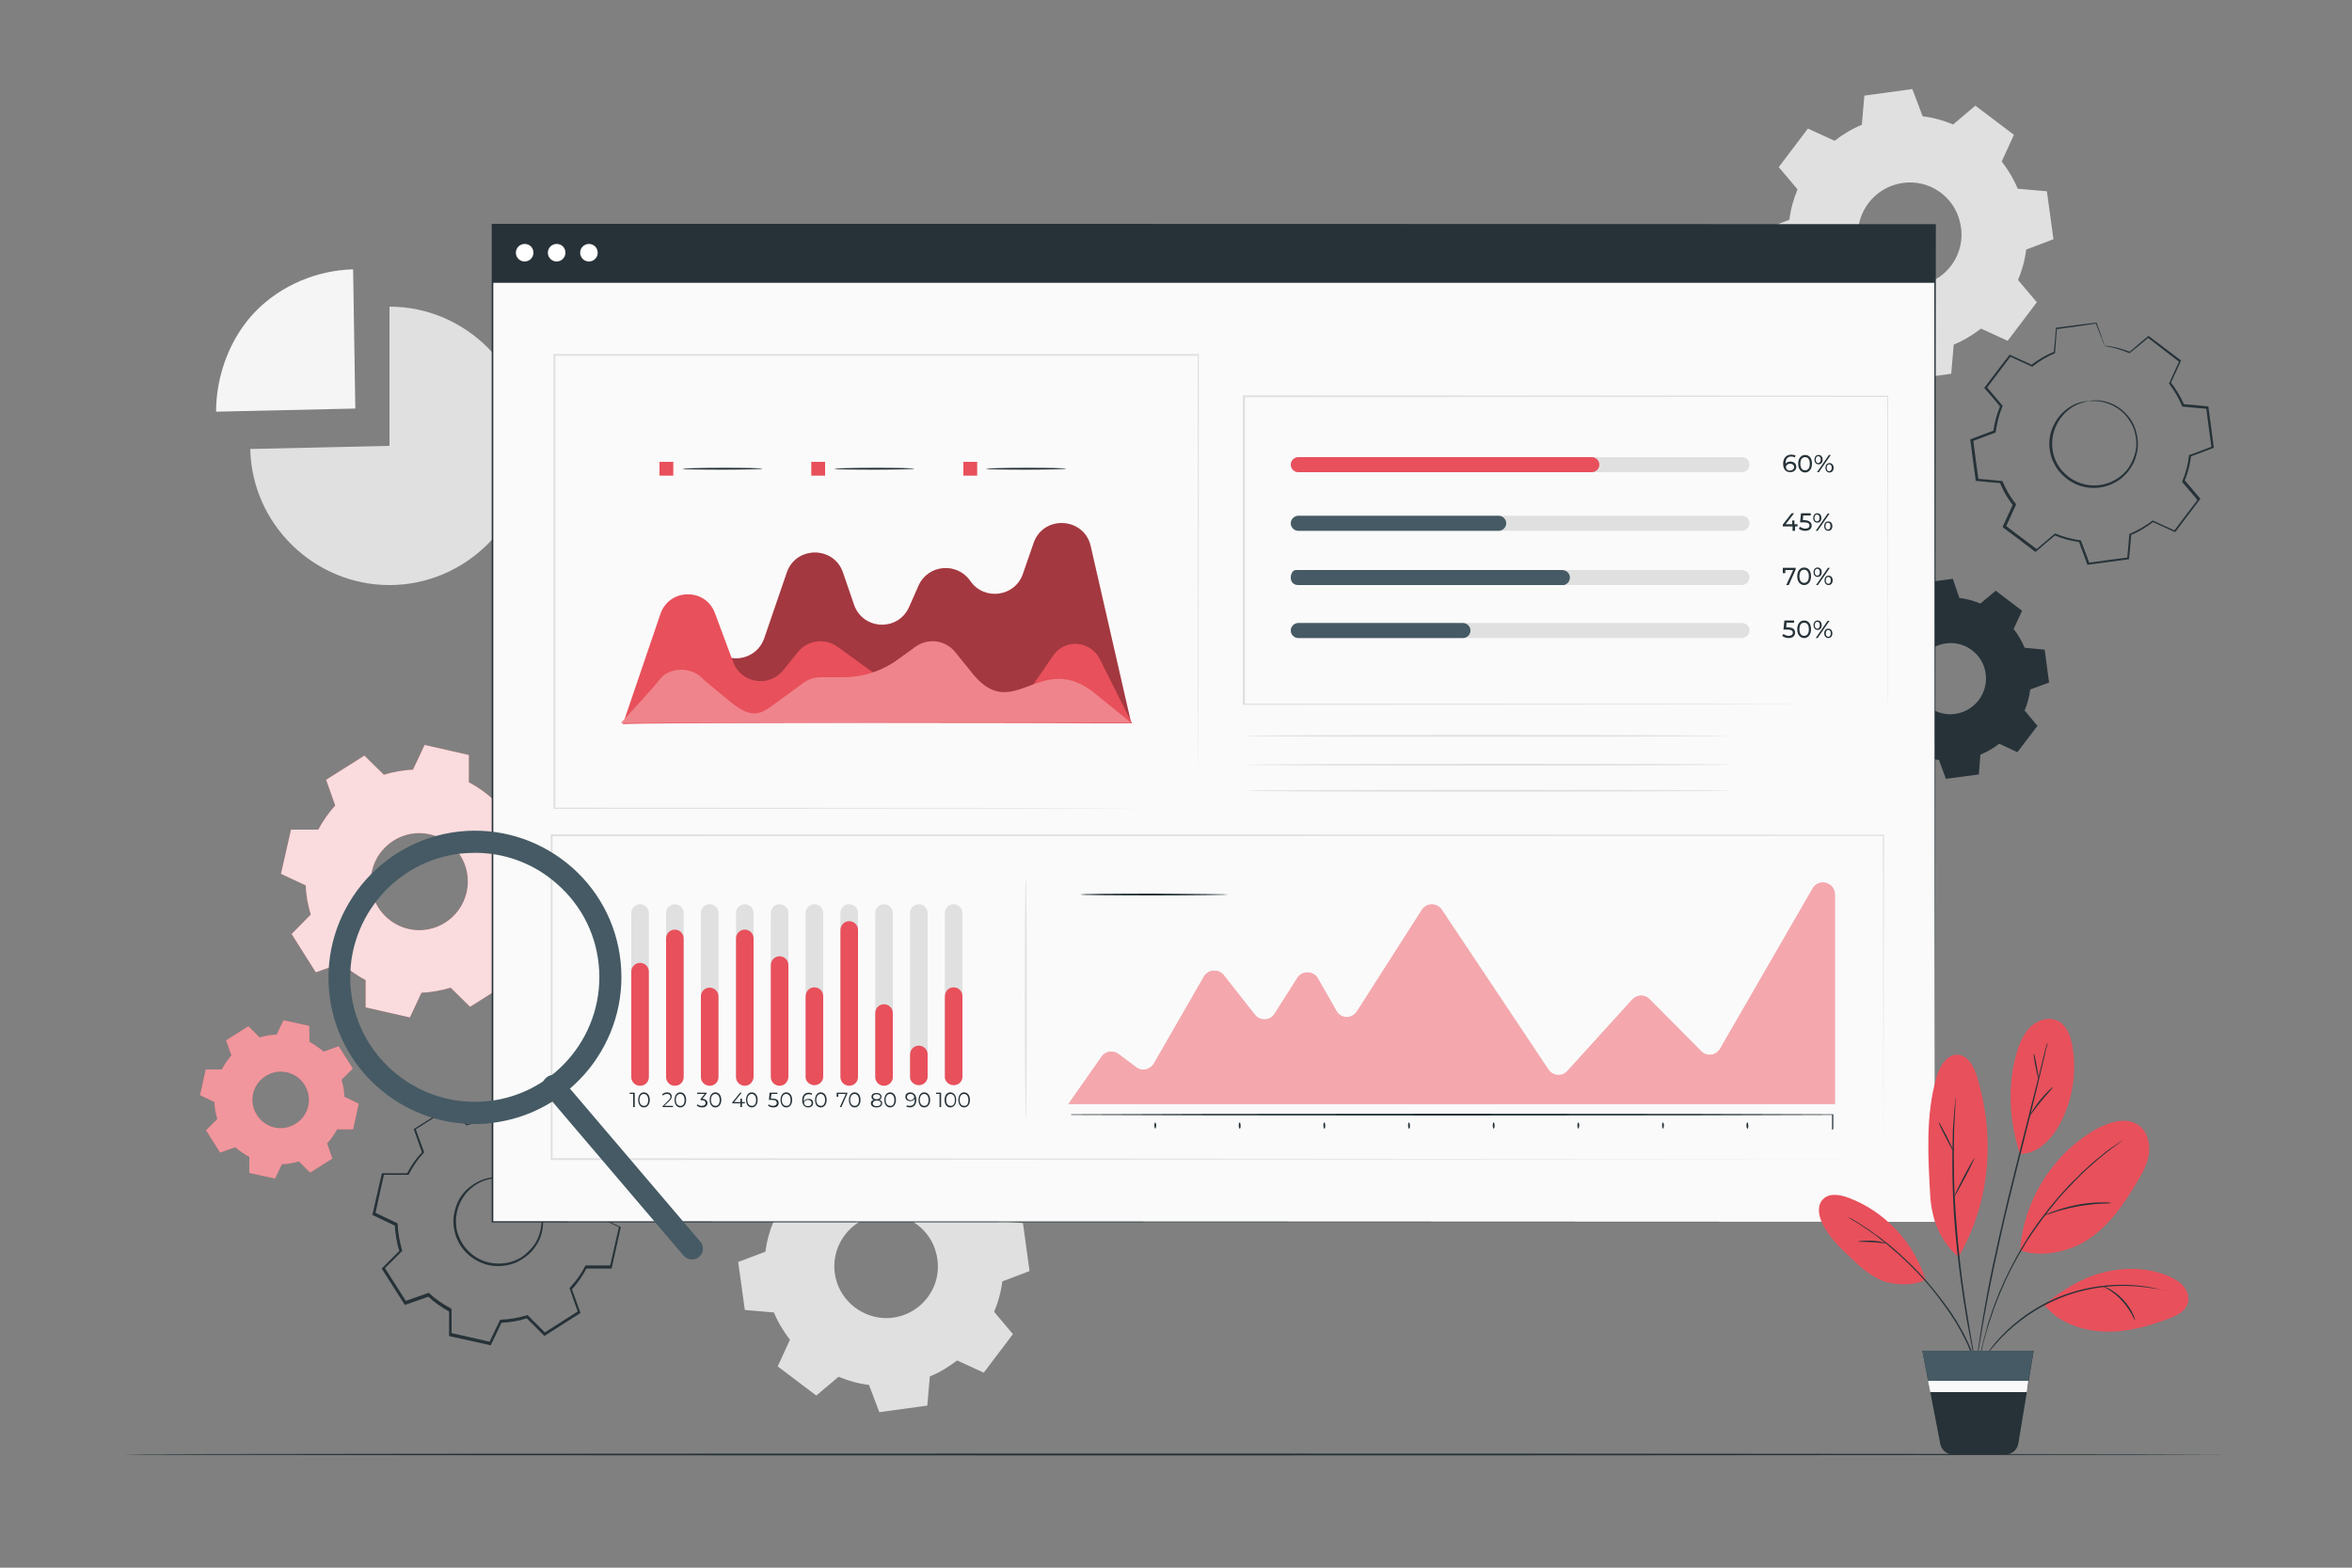<?xml version="1.0" encoding="utf-8"?>
<!-- Generator: Adobe Illustrator 24.2.1, SVG Export Plug-In . SVG Version: 6.00 Build 0)  -->
<svg version="1.1" xmlns="http://www.w3.org/2000/svg" xmlns:xlink="http://www.w3.org/1999/xlink" x="0px" y="0px"
	 viewBox="0 0 750 500" style="enable-background:new 0 0 750 500;" xml:space="preserve">
<rect x="0" y="0" width="750" height="500" fill="#808080" stroke="none"/>
<style type="text/css">
	.st0{fill-rule:evenodd;clip-rule:evenodd;fill:#E0E0E0;}
	.st1{fill:#E0E0E0;}
	.st2{fill:#F5F5F5;}
	.st3{display:none;}
	.st4{display:inline;fill:#EBEBEB;}
	.st5{fill:#263238;}
	.st6{fill-rule:evenodd;clip-rule:evenodd;fill:#E8505B;}
	.st7{opacity:0.8;}
	.st8{fill-rule:evenodd;clip-rule:evenodd;fill:#FFFFFF;}
	.st9{opacity:0.4;}
	.st10{fill-rule:evenodd;clip-rule:evenodd;fill:#263238;}
	.st11{fill:#FAFAFA;}
	.st12{fill:#FFFFFF;}
	.st13{fill:#E8505B;}
	.st14{opacity:0.3;}
	.st15{fill:#455A64;}
	.st16{opacity:0.5;}
</style>
<g id="Background_Complete">
	<g>
		<g>
			<g>
				<g>
					<g>
						<g>
							<g>
								<g>
									<path class="st0" d="M286.6,366.2c3.4,0.4,6.6,1.3,9.7,2.6l7.1-6l12.3,9.3l-3.9,8.5c2,2.6,3.8,5.5,5.1,8.7l9.3,0.8
										l2.1,15.3l-8.7,3.3c-0.4,3.4-1.3,6.6-2.6,9.7l6,7.1l-9.3,12.3l-8.5-3.9c-2.6,2-5.5,3.8-8.7,5.1l-0.8,9.3l-15.3,2.1
										l-3.3-8.7c-3.4-0.4-6.6-1.3-9.7-2.6l-7.1,6l-12.3-9.3l3.9-8.5c-2-2.6-3.8-5.5-5.1-8.7l-9.3-0.8l-2.1-15.3l8.7-3.3
										c0.4-3.4,1.3-6.6,2.6-9.7l-6-7.1l9.3-12.3l8.5,3.9c2.6-2,5.5-3.8,8.7-5.1l0.8-9.3l15.3-2.1L286.6,366.2L286.6,366.2z
										 M282.1,387.3c-10.5,0.4-18,10.2-15.6,20.4c1.8,7.6,8.9,12.9,16.6,12.7c10.5-0.4,18-10.2,15.5-20.4
										C296.9,392.4,289.8,387,282.1,387.3z"/>
								</g>
							</g>
						</g>
					</g>
				</g>
			</g>
		</g>
	</g>
	<g>
		<g>
			<path class="st1" d="M124.2,142.2V97.8c24.4,0,44.4,20.1,44.4,44.4c0,24.4-20.1,44.4-44.4,44.4c-24,0-43.9-19.4-44.4-43.4
				L124.2,142.2z"/>
		</g>
		<g>
			<path class="st2" d="M113.3,130.3l-44.4,1c0-11.6,4.5-23.7,12.6-32c8.1-8.3,19.6-13.1,31.1-13.4L113.3,130.3z"/>
		</g>
	</g>
	<g>
		<g>
			<g>
				<g>
					<g>
						<g>
							<g>
								<g>
									<path class="st0" d="M613.1,37.1c3.4,0.4,6.6,1.3,9.7,2.6l7.1-6l12.3,9.3l-3.9,8.5c2,2.6,3.8,5.5,5.1,8.7l9.3,0.8l2.1,15.3
										l-8.7,3.3c-0.4,3.4-1.3,6.6-2.6,9.7l6,7.1l-9.3,12.3l-8.5-3.9c-2.6,2-5.5,3.8-8.7,5.1l-0.8,9.3l-15.3,2.1l-3.3-8.7
										c-3.4-0.4-6.6-1.3-9.7-2.6l-7.1,6l-12.3-9.3l3.9-8.5c-2-2.6-3.8-5.5-5.1-8.7l-9.3-0.8l-2.1-15.3l8.7-3.3
										c0.4-3.4,1.3-6.6,2.6-9.7l-6-7.1l9.3-12.3l8.5,3.9c2.6-2,5.5-3.8,8.7-5.1l0.8-9.3l15.3-2.1L613.1,37.1L613.1,37.1z
										 M608.5,58.2c-10.5,0.4-18,10.2-15.6,20.4c1.8,7.6,8.9,12.9,16.6,12.7c10.5-0.4,18-10.2,15.5-20.4
										C623.3,63.3,616.3,57.9,608.5,58.2z"/>
								</g>
							</g>
						</g>
					</g>
				</g>
			</g>
		</g>
	</g>
</g>
<g id="Background_Simple" class="st3">
	<path class="st4" d="M678.4,92.9c-25.5-32.2-66-53.4-107-51.3c-41,2.1-80.8,29.7-93.2,68.9c-4.8,15.1-5.6,31.2-8.8,46.7
		c-3.2,15.5-9.5,31.4-22.3,40.8c-11.8,8.7-27.3,10.6-41.9,9.9c-14.6-0.7-29.1-3.6-43.8-3.3c-35.6,0.8-69.9,22.5-85.9,54.3
		c-16,31.8-13,72.2,7.5,101.3l3.5,5.4c38,59.6,107.3,75.2,150.7,74.2c44-1.1,93.1-8.8,133.8-25.5c40.7-16.7,74-48.2,100.3-83.3
		c26.4-35.1,41.3-78.6,42.5-122.6C715.1,167.3,703.8,125.1,678.4,92.9z"/>
	<path class="st4" d="M239.5,100.9c-0.4-14.7-7.7-29-16.6-40.7c-17.8-23.6-50-26.6-75.4-25.7l1.5,0.1C110.3,32.8,86,65.8,80,92.2
		c-6,26.4,5.5,54.6,24.5,73.8c14.7,14.8,34.5,25.3,55.4,26c22.6,0.7,44.8-10.6,59.1-28C233.4,146.6,240.2,123.5,239.5,100.9z"/>
</g>
<g id="Floor">
	<g>
		<g>
			<path class="st5" d="M710.8,463.9c0,0.1-150.3,0.3-335.7,0.3c-185.5,0-335.8-0.1-335.8-0.3s150.3-0.3,335.8-0.3
				C560.4,463.6,710.8,463.8,710.8,463.9z"/>
		</g>
	</g>
</g>
<g id="Nuts">
	<g>
		<g>
			<g>
				<g>
					<g>
						<g>
							<path class="st6" d="M149.5,249.5c2.8,1.5,5.4,3.3,7.7,5.4l8.2-2.9l7.7,12.2l-6.1,6.2c0.9,3,1.5,6.1,1.6,9.3l7.9,3.7
								l-3.2,14.1l-8.7,0c-1.5,2.8-3.3,5.4-5.4,7.7l2.9,8.2l-12.2,7.7l-6.2-6.1c-3,0.9-6.1,1.5-9.3,1.6l-3.7,7.9l-14.1-3.2l0-8.7
								c-2.8-1.5-5.4-3.3-7.7-5.4l-8.2,2.9l-7.7-12.2l6.1-6.2c-0.9-3-1.5-6.1-1.6-9.3l-7.9-3.7l3.2-14.1l8.7,0
								c1.5-2.8,3.3-5.4,5.4-7.7l-2.9-8.2l12.2-7.7l6.2,6.1c3-0.9,6.1-1.5,9.3-1.6l3.7-7.9l14.1,3.2L149.5,249.5L149.5,249.5z
								 M137.1,266.1c-8.3-1.9-16.6,3.4-18.5,11.7c-1.9,8.3,3.4,16.6,11.7,18.5c8.3,1.9,16.6-3.4,18.5-11.7
								C150.7,276.2,145.5,267.9,137.1,266.1z"/>
						</g>
					</g>
				</g>
			</g>
			<g class="st7">
				<g>
					<g>
						<g>
							<path class="st8" d="M149.5,249.5c2.8,1.5,5.4,3.3,7.7,5.4l8.2-2.9l7.7,12.2l-6.1,6.2c0.9,3,1.5,6.1,1.6,9.3l7.9,3.7
								l-3.2,14.1l-8.7,0c-1.5,2.8-3.3,5.4-5.4,7.7l2.9,8.2l-12.2,7.7l-6.2-6.1c-3,0.9-6.1,1.5-9.3,1.6l-3.7,7.9l-14.1-3.2l0-8.7
								c-2.8-1.5-5.4-3.3-7.7-5.4l-8.2,2.9l-7.7-12.2l6.1-6.2c-0.9-3-1.5-6.1-1.6-9.3l-7.9-3.7l3.2-14.1l8.7,0
								c1.5-2.8,3.3-5.4,5.4-7.7l-2.9-8.2l12.2-7.7l6.2,6.1c3-0.9,6.1-1.5,9.3-1.6l3.7-7.9l14.1,3.2L149.5,249.5L149.5,249.5z
								 M137.1,266.1c-8.3-1.9-16.6,3.4-18.5,11.7c-1.9,8.3,3.4,16.6,11.7,18.5c8.3,1.9,16.6-3.4,18.5-11.7
								C150.7,276.2,145.5,267.9,137.1,266.1z"/>
						</g>
					</g>
				</g>
			</g>
		</g>
		<g>
			<g>
				<g>
					<g>
						<g>
							<g>
								<path class="st5" d="M162,375.9c0,0,1.3,0.1,3.3,1c2,0.9,4.8,3,6.6,6.7c0.9,1.8,1.4,4,1.3,6.4c-0.1,2.4-0.7,5-2.2,7.2
									c-0.7,1.1-1.6,2.2-2.7,3.1c-1.1,0.9-2.3,1.7-3.6,2.3c-2.7,1.2-5.9,1.5-8.9,0.9c-3-0.7-5.8-2.4-7.7-4.6
									c-1-1.1-1.7-2.3-2.3-3.6c-0.6-1.3-0.9-2.6-1.1-4c-0.4-2.7,0.2-5.3,1.1-7.5c0.9-2.2,2.4-4,4-5.2c3.2-2.6,6.6-3.2,8.8-3.2
									C160.9,375.5,162,375.9,162,375.9c0,0.1-1.2-0.2-3.4-0.2c-2.2,0.1-5.5,0.8-8.4,3.3c-1.5,1.3-2.8,3-3.7,5.1
									c-0.9,2.1-1.3,4.6-1,7.1c0.1,1.3,0.5,2.5,1.1,3.8c0.5,1.2,1.3,2.4,2.2,3.4c1.8,2.1,4.4,3.7,7.3,4.3c2.9,0.6,5.9,0.3,8.4-0.8
									c1.3-0.5,2.4-1.3,3.4-2.2c1-0.9,1.9-1.9,2.6-2.9c1.4-2.1,2-4.6,2.2-6.8c0.1-2.3-0.4-4.4-1.2-6.2c-1.6-3.6-4.3-5.6-6.2-6.6
									C163.2,376.2,162,376,162,375.9z"/>
							</g>
						</g>
					</g>
				</g>
			</g>
			<g>
				<g>
					<g>
						<g>
							<g>
								<path class="st5" d="M173.2,360.9c0,0,0-0.2,0-0.5c0-0.4,0-0.9,0-1.5c0-1.4,0-3.3-0.1-5.9l0.1,0.1
									c-3.3-0.7-7.5-1.6-12.7-2.8l0.2-0.1c-1,2.2-2.1,4.6-3.3,7.1l-0.1,0.1l-0.1,0c-2.6,0.1-5.5,0.6-8.3,1.5l-0.2,0l-0.1-0.1
									c-1.7-1.7-3.6-3.6-5.6-5.5l0.4,0c-3.5,2.2-7.1,4.5-11,7l0.1-0.4c0.8,2.3,1.7,4.8,2.7,7.4l0.1,0.2l-0.1,0.1
									c-1.8,1.9-3.5,4.3-4.8,6.9l-0.1,0.2l-0.2,0c-2.4,0-5.1,0-7.9,0l0.3-0.3c-0.9,4-1.9,8.3-2.8,12.7l-0.2-0.4
									c2.2,1.1,4.7,2.2,7.1,3.4l0.2,0.1l0,0.2c0.1,2.6,0.6,5.5,1.4,8.3l0.1,0.2l-0.2,0.2c-1.7,1.7-3.6,3.7-5.6,5.6l0.1-0.5
									c2.2,3.5,4.6,7.2,7,11l-0.5-0.2c2.3-0.8,4.9-1.7,7.4-2.6l0.2-0.1l0.2,0.2c2,1.8,4.3,3.5,6.9,4.8l0,0l0,0
									c0.1,0.2-0.2-0.4,0.2,0.4v0v0l0,0v0.1l0,0.1l0,0.2l0,0.5l0,1l0,2c0,1.3,0,2.6,0,3.9l-0.3-0.4c4.3,1,8.5,1.9,12.7,2.9
									l-0.4,0.2c1.1-2.4,2.3-4.8,3.4-7.1l0.1-0.2l0.2,0c2.8-0.1,5.6-0.6,8.3-1.4l0.2-0.1l0.2,0.2c1.9,1.9,3.7,3.7,5.6,5.6
									l-0.5-0.1c3.8-2.4,7.4-4.7,11-7l-0.2,0.4c-0.9-2.5-1.8-5-2.6-7.4l-0.1-0.2l0.1-0.2c2-2.1,3.6-4.4,4.9-6.9l0.1-0.2l0.2,0
									c2.7,0,5.3,0,7.9,0l-0.3,0.3c1-4.5,2-8.7,2.9-12.7l0.2,0.3c-2.5-1.2-4.8-2.3-7.1-3.4l-0.2-0.1l0-0.2c-0.1-3-0.6-5.8-1.4-8.3
									l0-0.2l0.1-0.1c2-2,3.9-3.8,5.6-5.6l0,0.3c-2.7-4.3-5-7.9-6.9-11l0.2,0.1c-3,1-5.4,1.9-7.4,2.6l-0.1,0l-0.1-0.1
									c-2.1-2-3.9-3.1-5.1-3.9c-0.6-0.4-1-0.6-1.4-0.8C173.4,361,173.2,360.9,173.2,360.9c0,0,0.2,0.1,0.5,0.2
									c0.3,0.2,0.8,0.4,1.4,0.8c1.2,0.7,3,1.9,5.2,3.8l-0.1,0c2-0.7,4.4-1.6,7.4-2.7l0.1,0l0.1,0.1c2,3.1,4.3,6.7,7,11l0.1,0.2
									l-0.1,0.1c-1.7,1.7-3.5,3.6-5.5,5.6l0.1-0.3c0.8,2.6,1.4,5.4,1.5,8.4l-0.2-0.2c2.3,1.1,4.6,2.2,7.1,3.4l0.2,0.1l-0.1,0.2
									c-0.9,4-1.8,8.2-2.8,12.7l-0.1,0.3l-0.3,0c-2.6,0-5.2,0-7.9,0l0.3-0.2c-1.3,2.5-2.9,4.9-4.9,7l0.1-0.4
									c0.9,2.4,1.8,4.9,2.7,7.4l0.1,0.3l-0.2,0.2c-3.6,2.3-7.2,4.6-11,7l-0.3,0.2l-0.2-0.2c-1.8-1.8-3.7-3.7-5.6-5.6l0.4,0.1
									c-2.7,0.9-5.6,1.4-8.5,1.5l0.3-0.2c-1.1,2.3-2.2,4.7-3.4,7.1l-0.1,0.3l-0.3-0.1c-4.2-0.9-8.4-1.9-12.7-2.8l-0.3-0.1l0-0.3
									c0-1.3,0-2.6,0-3.9l0-2l0-1l0-0.5l0-0.2l0-0.1l0-0.1v0v0v0c0.4,0.7,0.1,0.2,0.2,0.4l0,0l0,0c-2.6-1.4-5-3.1-7-5l0.4,0.1
									c-2.5,0.9-5.1,1.8-7.4,2.6l-0.3,0.1l-0.2-0.3c-2.4-3.8-4.8-7.5-7-11l-0.2-0.3l0.2-0.2c1.9-1.9,3.8-3.8,5.6-5.6l-0.1,0.4
									c-0.9-2.8-1.4-5.8-1.5-8.5l0.2,0.3c-2.5-1.2-4.9-2.3-7.1-3.4l-0.3-0.1l0.1-0.3c1-4.4,2-8.7,2.9-12.7l0.1-0.3l0.3,0
									c2.7,0,5.4,0,7.9,0l-0.3,0.2c1.4-2.7,3.1-5.1,5-7l-0.1,0.3c-0.9-2.6-1.8-5.1-2.6-7.4l-0.1-0.2l0.2-0.1c3.9-2.4,7.6-4.8,11-7
									l0.2-0.1l0.2,0.2c2,2,3.8,3.8,5.6,5.6l-0.3-0.1c2.9-0.9,5.8-1.3,8.4-1.4l-0.2,0.1c1.2-2.6,2.4-4.9,3.4-7.1l0.1-0.1l0.2,0
									c5.2,1.2,9.4,2.2,12.7,2.9l0.1,0l0,0.1c0,2.5,0,4.5-0.1,5.8c0,0.6,0,1.1,0,1.5C173.3,360.8,173.3,360.9,173.2,360.9z"/>
							</g>
						</g>
					</g>
				</g>
			</g>
		</g>
		<g>
			<g>
				<g>
					<g>
						<g>
							<path class="st6" d="M98.7,332.3c1.6,0.9,3.1,1.9,4.5,3.1l4.8-1.7l4.5,7.1l-3.6,3.6c0.5,1.7,0.9,3.5,0.9,5.4l4.6,2.2
								l-1.8,8.2l-5.1,0c-0.9,1.6-1.9,3.1-3.2,4.5l1.7,4.8l-7.1,4.5l-3.6-3.6c-1.7,0.5-3.5,0.9-5.4,0.9l-2.2,4.6l-8.2-1.8l0-5.1
								c-1.6-0.9-3.1-1.9-4.5-3.1l-4.8,1.7l-4.5-7.1l3.6-3.6c-0.5-1.7-0.9-3.5-0.9-5.4l-4.6-2.2l1.8-8.2l5.1,0
								c0.9-1.6,1.9-3.1,3.1-4.5l-1.7-4.8l7.1-4.5l3.6,3.6c1.7-0.5,3.5-0.9,5.4-0.9l2.2-4.6l8.2,1.8L98.7,332.3L98.7,332.3z
								 M91.5,342c-4.8-1.1-9.7,2-10.8,6.8c-1.1,4.8,2,9.7,6.8,10.8c4.8,1.1,9.7-2,10.8-6.8C99.4,347.9,96.3,343.1,91.5,342z"/>
						</g>
					</g>
				</g>
			</g>
			<g class="st9">
				<g>
					<g>
						<g>
							<path class="st8" d="M98.7,332.3c1.6,0.9,3.1,1.9,4.5,3.1l4.8-1.7l4.5,7.1l-3.6,3.6c0.5,1.7,0.9,3.5,0.9,5.4l4.6,2.2
								l-1.8,8.2l-5.1,0c-0.9,1.6-1.9,3.1-3.2,4.5l1.7,4.8l-7.1,4.5l-3.6-3.6c-1.7,0.5-3.5,0.9-5.4,0.9l-2.2,4.6l-8.2-1.8l0-5.1
								c-1.6-0.9-3.1-1.9-4.5-3.1l-4.8,1.7l-4.5-7.1l3.6-3.6c-0.5-1.7-0.9-3.5-0.9-5.4l-4.6-2.2l1.8-8.2l5.1,0
								c0.9-1.6,1.9-3.1,3.1-4.5l-1.7-4.8l7.1-4.5l3.6,3.6c1.7-0.5,3.5-0.9,5.4-0.9l2.2-4.6l8.2,1.8L98.7,332.3L98.7,332.3z
								 M91.5,342c-4.8-1.1-9.7,2-10.8,6.8c-1.1,4.8,2,9.7,6.8,10.8c4.8,1.1,9.7-2,10.8-6.8C99.4,347.9,96.3,343.1,91.5,342z"/>
						</g>
					</g>
				</g>
			</g>
		</g>
	</g>
	<g>
		<g>
			<g>
				<g>
					<g>
						<g>
							<g>
								<g>
									<path class="st10" d="M624.8,190.7c2.3,0.3,4.6,0.9,6.7,1.8l4.9-4.1l8.4,6.4l-2.7,5.8c1.4,1.8,2.6,3.8,3.5,6l6.4,0.6
										l1.4,10.5l-6,2.2c-0.3,2.3-0.9,4.6-1.8,6.7l4.1,4.9l-6.4,8.4l-5.8-2.7c-1.8,1.4-3.8,2.6-6,3.5L631,247l-10.5,1.4l-2.2-6
										c-2.3-0.3-4.6-0.9-6.7-1.8l-4.9,4.1l-8.4-6.4l2.7-5.8c-1.4-1.8-2.6-3.8-3.5-6l-6.4-0.6l-1.4-10.5l6-2.2
										c0.3-2.3,0.9-4.6,1.8-6.7l-4.1-4.9l6.4-8.4l5.8,2.7c1.8-1.4,3.8-2.6,6-3.5l0.6-6.4l10.5-1.4L624.8,190.7L624.8,190.7z
										 M621.6,205.1c-7.2,0.3-12.3,7-10.7,14c1.2,5.2,6.1,8.9,11.4,8.7c7.2-0.3,12.3-7,10.7-14
										C631.8,208.6,627,204.9,621.6,205.1z"/>
								</g>
							</g>
						</g>
					</g>
				</g>
			</g>
		</g>
	</g>
	<g>
		<g>
			<g>
				<g>
					<g>
						<g>
							<g>
								<g>
									<g>
										<g>
											<path class="st5" d="M665.9,127.9c0,0,1.2-0.3,3.4-0.2c2.2,0.2,5.5,1.1,8.3,3.9c1.4,1.4,2.7,3.2,3.4,5.5
												c0.7,2.2,1,4.8,0.4,7.4c-0.3,1.3-0.7,2.6-1.4,3.8c-0.7,1.2-1.5,2.4-2.6,3.4c-2,2-4.9,3.4-7.9,3.8c-3,0.4-6.1-0.2-8.6-1.6
												c-1.3-0.7-2.4-1.6-3.4-2.6c-1-1-1.8-2.1-2.4-3.3c-1.3-2.3-1.7-4.9-1.6-7.2c0.1-2.3,0.9-4.5,1.9-6.2c2-3.5,5-5.2,7-6
												C664.6,127.9,665.9,127.9,665.9,127.9c0,0.1-1.2,0.2-3.2,1c-2,0.8-4.7,2.6-6.6,6c-0.9,1.7-1.6,3.7-1.7,5.9
												c-0.1,2.2,0.3,4.7,1.5,6.9c0.6,1.1,1.3,2.2,2.3,3.1c0.9,0.9,2,1.8,3.2,2.4c2.4,1.3,5.3,1.9,8.2,1.5
												c2.9-0.4,5.5-1.7,7.5-3.6c1-0.9,1.8-2,2.4-3.2c0.6-1.1,1.1-2.4,1.4-3.6c0.6-2.4,0.3-4.9-0.3-7c-0.7-2.1-1.9-3.9-3.2-5.3
												c-2.7-2.7-5.9-3.7-8-4C667.1,127.8,665.9,128,665.9,127.9z"/>
										</g>
									</g>
								</g>
							</g>
						</g>
					</g>
				</g>
			</g>
			<g>
				<g>
					<g>
						<g>
							<g>
								<g>
									<g>
										<g>
											<path class="st5" d="M671.1,110.3c0,0-0.1-0.1-0.2-0.4c-0.1-0.3-0.3-0.8-0.5-1.4c-0.5-1.3-1.2-3.1-2.1-5.4l0.1,0.1
												c-3.2,0.5-7.5,1.1-12.7,1.8l0.2-0.2c-0.2,2.3-0.4,4.9-0.6,7.7l0,0.1l-0.1,0.1c-2.4,1-4.8,2.4-7.1,4.2l-0.1,0.1l-0.1-0.1
												c-2.2-1-4.6-2.1-7-3.2l0.3-0.1c-2.4,3.2-5,6.6-7.7,10.2l0-0.4c1.5,1.8,3.2,3.8,5,5.9l0.1,0.2l-0.1,0.2
												c-1,2.4-1.7,5.1-2.1,8l0,0.2l-0.2,0.1c-2.2,0.8-4.7,1.8-7.2,2.7l0.2-0.4c0.5,4,1.1,8.3,1.7,12.7l-0.3-0.3
												c2.4,0.2,5,0.4,7.7,0.7l0.2,0l0.1,0.2c1,2.4,2.4,4.9,4.2,7.1l0.1,0.2l-0.1,0.2c-1,2.2-2.1,4.6-3.2,7l-0.1-0.5
												c3.2,2.4,6.7,5.1,10.2,7.7l-0.5,0c1.9-1.6,3.9-3.3,5.9-5l0.2-0.2l0.2,0.1c2.4,1,5.1,1.8,7.9,2.1l0,0l0,0
												c0.1,0.1-0.3-0.3,0.3,0.3l0,0l0,0l0,0l0,0.1l0,0.1l0.1,0.2l0.2,0.5l0.3,0.9l0.7,1.8c0.5,1.2,0.9,2.4,1.3,3.6l-0.4-0.3
												c4.3-0.6,8.5-1.2,12.7-1.7l-0.3,0.4c0.2-2.6,0.5-5.2,0.7-7.7l0-0.2l0.2-0.1c2.6-1.1,5-2.5,7.1-4.1l0.2-0.1l0.2,0.1
												c2.4,1.1,4.7,2.2,7,3.2l-0.5,0.1c2.6-3.5,5.2-6.9,7.7-10.2l0,0.5c-1.7-2-3.3-4-5-5.9l-0.1-0.2l0.1-0.2
												c1.1-2.6,1.8-5.3,2.1-8l0-0.2l0.2-0.1c2.5-0.9,4.9-1.8,7.2-2.7l-0.2,0.4c-0.6-4.5-1.2-8.7-1.7-12.7l0.3,0.3
												c-2.7-0.2-5.2-0.5-7.7-0.7l-0.2,0l-0.1-0.2c-1.1-2.7-2.6-5.1-4.1-7.1l-0.1-0.1l0.1-0.1c1.2-2.6,2.2-4.8,3.2-7l0.1,0.3
												c-3.9-3-7.3-5.6-10.1-7.8l0.2,0c-2.4,2-4.3,3.6-6,4.9l-0.1,0l-0.1,0c-2.6-1.1-4.6-1.6-6-1.9c-0.7-0.1-1.2-0.2-1.5-0.3
												C671.2,110.4,671.1,110.3,671.1,110.3c0,0,0.2,0,0.5,0c0.3,0,0.9,0.1,1.5,0.2c1.4,0.2,3.4,0.7,6.1,1.7l-0.1,0
												c1.6-1.4,3.5-3,5.9-5l0.1-0.1l0.1,0.1c2.9,2.2,6.3,4.7,10.2,7.7l0.1,0.1l-0.1,0.2c-1,2.2-2,4.5-3.2,7l0-0.3
												c1.6,2.1,3.1,4.5,4.3,7.2l-0.2-0.2c2.4,0.2,5,0.4,7.7,0.7l0.2,0l0,0.2c0.6,4,1.1,8.2,1.7,12.7l0,0.3l-0.2,0.1
												c-2.3,0.9-4.7,1.8-7.2,2.7l0.2-0.3c-0.3,2.7-1,5.5-2.1,8.1l-0.1-0.4c1.6,1.9,3.3,3.9,5,5.9l0.2,0.2l-0.2,0.2
												c-2.5,3.3-5.1,6.7-7.7,10.2l-0.2,0.2l-0.3-0.1c-2.3-1.1-4.7-2.1-7-3.2l0.4,0c-2.2,1.7-4.6,3.2-7.3,4.3l0.2-0.3
												c-0.2,2.5-0.4,5.1-0.7,7.7l0,0.3l-0.3,0c-4.2,0.6-8.4,1.1-12.7,1.7l-0.3,0l-0.1-0.3c-0.4-1.2-0.9-2.4-1.3-3.6l-0.7-1.8
												l-0.3-0.9l-0.2-0.5l-0.1-0.2l0-0.1l0-0.1l0,0l0,0l0,0c0.6,0.5,0.2,0.1,0.3,0.3l0,0l0,0c-2.9-0.4-5.7-1.1-8.1-2.2l0.4-0.1
												c-2,1.7-4.1,3.4-5.9,5l-0.2,0.2L649,176c-3.5-2.7-6.9-5.3-10.2-7.7l-0.2-0.2l0.1-0.3c1.1-2.4,2.2-4.8,3.2-7l0,0.4
												c-1.8-2.3-3.2-4.8-4.2-7.3l0.3,0.2c-2.7-0.2-5.3-0.5-7.7-0.7l-0.3,0l0-0.3c-0.6-4.4-1.2-8.7-1.7-12.7l0-0.3l0.3-0.1
												c2.5-0.9,5-1.9,7.2-2.7l-0.2,0.3c0.4-2.9,1.2-5.7,2.2-8.1l0.1,0.3c-1.7-2.1-3.4-4.1-5-5.9l-0.2-0.2l0.2-0.2
												c2.7-3.6,5.3-7,7.8-10.2l0.1-0.2l0.2,0.1c2.5,1.1,4.8,2.2,7,3.2l-0.3,0c2.4-1.8,4.8-3.2,7.3-4.2l-0.1,0.2
												c0.3-2.8,0.5-5.4,0.7-7.7l0-0.2l0.2,0c5.2-0.7,9.4-1.2,12.7-1.6l0.1,0l0,0.1c0.8,2.3,1.5,4.1,1.9,5.4
												c0.2,0.6,0.4,1.1,0.5,1.4C671,110.1,671.1,110.3,671.1,110.3z"/>
										</g>
									</g>
								</g>
							</g>
						</g>
					</g>
				</g>
			</g>
		</g>
	</g>
</g>
<g id="Screen">
	<g>
		<g>
			<g>
				<g>
					<rect x="157" y="71.7" class="st11" width="460" height="318"/>
				</g>
				<g>
					<g>
						<path class="st5" d="M617,389.7c0-1.7-0.1-124.6-0.2-318l0.2,0.2c-127.6,0-287.2,0-460,0.1h0l0.3-0.3c0,113.6,0,221.5,0,318
							l-0.2-0.2C428.5,389.6,614.9,389.7,617,389.7c-2.1,0-188.5,0.1-460,0.2l-0.2,0v-0.2c0-96.5,0-204.4,0-318v-0.3h0.3h0
							c172.8,0,332.4,0,460,0.1h0.2l0,0.2C617.1,265.2,617,388,617,389.7z"/>
					</g>
				</g>
			</g>
			<g>
				<rect x="157" y="71.7" class="st5" width="460" height="18.5"/>
			</g>
			<g>
				<path class="st12" d="M170.1,80.6c0,1.6-1.3,2.8-2.8,2.8c-1.6,0-2.8-1.3-2.8-2.8c0-1.6,1.3-2.8,2.8-2.8
					C168.9,77.8,170.1,79,170.1,80.6z"/>
			</g>
			<g>
				<path class="st12" d="M180.3,80.6c0,1.6-1.3,2.8-2.8,2.8c-1.6,0-2.8-1.3-2.8-2.8c0-1.6,1.3-2.8,2.8-2.8
					C179.1,77.8,180.3,79,180.3,80.6z"/>
			</g>
			<g>
				<path class="st12" d="M190.6,80.6c0,1.6-1.3,2.8-2.8,2.8c-1.6,0-2.8-1.3-2.8-2.8c0-1.6,1.3-2.8,2.8-2.8
					C189.3,77.8,190.6,79,190.6,80.6z"/>
			</g>
		</g>
		<g>
			<g>
				<g>
					<path class="st1" d="M600.6,369.7c0-1.2-0.1-38-0.2-103.3l0.2,0.2c-94.9,0-249.9,0.1-424.7,0.1h0l0.3-0.3c0,35.4,0,70,0,103.3
						l-0.3-0.3C418,369.6,598,369.7,600.6,369.7c-2.5,0-182.5,0.1-424.7,0.3l-0.3,0v-0.3c0-33.3,0-67.9,0-103.3v-0.3h0.3h0
						c174.8,0,329.8,0.1,424.7,0.1h0.2l0,0.2C600.6,331.8,600.6,368.6,600.6,369.7z"/>
				</g>
			</g>
			<g>
				<g>
					<g>
						<path class="st1" d="M382.1,257.8c0,0,0-0.9,0-2.6c0-1.7,0-4.3,0-7.6c0-6.7,0-16.5-0.1-29.1c0-25.2-0.1-61.3-0.1-105.2
							l0.2,0.2c-57.2,0-128.3,0-205.3,0h0l0.3-0.3c0,51.7,0,100.8,0,144.6l-0.2-0.2c60.6,0,111.9,0.1,148.1,0.1
							c18.1,0,32.4,0,42.2,0.1c4.9,0,8.7,0,11.2,0c1.3,0,2.2,0,2.9,0C381.8,257.8,382.1,257.8,382.1,257.8s-0.3,0-1,0
							c-0.6,0-1.6,0-2.9,0c-2.5,0-6.3,0-11.2,0c-9.8,0-24.1,0-42.1,0.1c-36.2,0-87.6,0.1-148.2,0.1l-0.2,0l0-0.2
							c0-43.8,0-92.9,0-144.6v-0.3h0.3h0c77,0,148.2,0,205.3,0h0.2l0,0.2c0,44-0.1,80.1-0.1,105.3c0,12.6,0,22.4-0.1,29.1
							c0,3.3,0,5.9,0,7.6C382.2,256.9,382.1,257.8,382.1,257.8z"/>
					</g>
				</g>
				<g>
					<path class="st13" d="M199,230.4l14.8-21.4c3-4.4,9-5.4,13.3-2.3l2.1,1.5c5.2,3.7,12.4,1.4,14.5-4.6l7.2-21
						c2.9-8.5,15-8.5,17.9,0l3.5,10.2c2.8,8.2,14.1,8.7,17.6,0.8l3-6.8c3-6.8,12.3-7.6,16.5-1.5v0c4.4,6.4,14.3,5.1,16.8-2.3
						l3.4-9.8c3.1-9,16.1-8.3,18.2,1l12.9,56.4C360.5,230.4,199.5,230,199,230.4z"/>
				</g>
				<g class="st14">
					<path d="M199,230.4l14.8-21.4c3-4.4,9-5.4,13.3-2.3l2.1,1.5c5.2,3.7,12.4,1.4,14.5-4.6l7.2-21c2.9-8.5,15-8.5,17.9,0l3.5,10.2
						c2.8,8.2,14.1,8.7,17.6,0.8l3-6.8c3-6.8,12.3-7.6,16.5-1.5v0c4.4,6.4,14.3,5.1,16.8-2.3l3.4-9.8c3.1-9,16.1-8.3,18.2,1
						l12.9,56.4C360.5,230.4,199.5,230,199,230.4z"/>
				</g>
				<g>
					<g>
						<g>
							<g>
								<path class="st13" d="M198.6,231l12-35.2c2.8-8.2,14.4-8.4,17.4-0.2l5.8,15.6c2.5,6.7,11.4,8.2,15.9,2.6l4.7-5.8
									c3.1-3.9,8.7-4.6,12.7-1.7l10.9,7.9c1.6,1.2,3.5,1.8,5.5,1.8h13.8c2,0,3.9,0.6,5.5,1.8l10.3,7.5c4.2,3.1,10.2,2.1,13.1-2.2
									l9.7-14.1c0.1-0.2,0.3-0.4,0.4-0.5c3.9-4.9,11.6-3.9,14.4,1.7l10.3,20.5C360.8,230.6,198.6,230.3,198.6,231z"/>
							</g>
						</g>
					</g>
				</g>
				<g>
					<path class="st13" d="M360.8,230.6l-12.6-10.2c-17.2-12.7-25.4,11.4-38.9-6.6l-4.7-5.8c-3.1-3.9-8.7-4.6-12.7-1.7l-5.4,3.9
						c-5.1,3.8-11.3,5.8-17.7,5.8h-7.1c-2,0-3.9,0.6-5.5,1.8l-10.3,7.5c-4.2,3.1-7.2,3.5-13.9-2.2c0,0-7.3-6-7.5-6.2
						c-3.6-4.4-11.1-4.4-14.3,0c-0.8,1-1.6,2-2.5,3l-9.7,10.7C198.1,230.6,360.8,230,360.8,230.6z"/>
				</g>
				<g class="st14">
					<path class="st12" d="M360.8,230.6l-12.6-10.2c-17.2-12.7-25.4,11.4-38.9-6.6l-4.7-5.8c-3.1-3.9-8.7-4.6-12.7-1.7l-5.4,3.9
						c-5.1,3.8-11.3,5.8-17.7,5.8h-7.1c-2,0-3.9,0.6-5.5,1.8l-10.3,7.5c-4.2,3.1-7.2,3.5-13.9-2.2c0,0-7.3-6-7.5-6.2
						c-3.6-4.4-11.1-4.4-14.3,0c-0.8,1-1.6,2-2.5,3l-9.7,10.7C198.1,230.6,360.8,230,360.8,230.6z"/>
				</g>
				<g>
					<g>
						<path class="st5" d="M243.2,149.5c0,0.1-5.7,0.3-12.8,0.3c-7.1,0-12.8-0.1-12.8-0.3c0-0.1,5.7-0.3,12.8-0.3
							C237.4,149.2,243.2,149.3,243.2,149.5z"/>
					</g>
				</g>
				<g>
					<rect x="210.3" y="147.3" class="st13" width="4.4" height="4.4"/>
				</g>
				<g>
					<g>
						<path class="st5" d="M291.6,149.5c0,0.1-5.7,0.3-12.8,0.3c-7.1,0-12.8-0.1-12.8-0.3c0-0.1,5.7-0.3,12.8-0.3
							C285.9,149.2,291.6,149.3,291.6,149.5z"/>
					</g>
				</g>
				<g>
					<rect x="258.7" y="147.3" class="st13" width="4.4" height="4.4"/>
				</g>
				<g>
					<g>
						<path class="st5" d="M340,149.5c0,0.1-5.7,0.3-12.8,0.3c-7.1,0-12.8-0.1-12.8-0.3c0-0.1,5.7-0.3,12.8-0.3
							C334.3,149.2,340,149.3,340,149.5z"/>
					</g>
				</g>
				<g>
					<rect x="307.2" y="147.3" class="st13" width="4.4" height="4.4"/>
				</g>
			</g>
			<g>
				<g>
					<g>
						<g>
							<path class="st13" d="M340.7,352.1l10.6-15.1c1.2-1.8,3.7-2.1,5.4-0.8l5.6,4.2c1.8,1.4,4.4,0.8,5.6-1.1l16-27.8
								c1.3-2.3,4.6-2.6,6.3-0.5l10,12.7c1.6,2,4.8,1.9,6.2-0.3l7.3-11.5c1.5-2.4,5.1-2.3,6.5,0.1l6,10.5c1.4,2.5,4.9,2.5,6.5,0.1
								l20.7-32.4c1.5-2.3,4.8-2.3,6.3-0.1l34.1,51.1c1.4,2,4.3,2.3,6,0.4l20.7-22.8c1.5-1.6,4-1.7,5.5-0.1l16.5,16.6
								c1.8,1.8,4.7,1.4,6-0.8l29.5-51.1c1.9-3.4,7.1-2,7.1,1.9v66.8H340.7z"/>
						</g>
						<g>
							<g>
								<path class="st5" d="M584.2,360.4c0,0,0-0.1,0-0.3c0-0.2,0-0.5,0-0.9c0-0.8,0-2.1,0-3.7l0.1,0.1
									c-14.1,0.1-63.2,0.2-121.4,0.2c-58.3,0-107.3-0.1-121.4-0.2l0.1-0.1c0,1.7,0,2.9,0,3.7c0,0.4,0,0.7,0,0.9c0,0.2,0,0.3,0,0.3
									s0-0.1,0-0.3c0-0.2,0-0.5,0-0.9c0-0.8,0-2.1,0-3.7l0-0.1l0.1,0c14.1-0.1,63.2-0.2,121.4-0.2c58.3,0,107.3,0.1,121.4,0.2
									l0.1,0l0,0.1c0,1.7,0,2.9,0,3.7c0,0.4,0,0.7,0,0.9C584.2,360.3,584.2,360.4,584.2,360.4z"/>
							</g>
						</g>
						<g>
							<g>
								<path class="st5" d="M368.4,360c-0.1,0-0.3-0.5-0.3-1c0-0.6,0.1-1,0.3-1c0.1,0,0.3,0.5,0.3,1
									C368.6,359.6,368.5,360,368.4,360z"/>
							</g>
						</g>
						<g>
							<g>
								<path class="st5" d="M395.3,360c-0.1,0-0.3-0.5-0.3-1c0-0.6,0.1-1,0.3-1s0.3,0.5,0.3,1C395.6,359.6,395.5,360,395.3,360z"/>
							</g>
						</g>
						<g>
							<g>
								<path class="st5" d="M422.3,360c-0.1,0-0.3-0.5-0.3-1c0-0.6,0.1-1,0.3-1s0.3,0.5,0.3,1C422.6,359.6,422.5,360,422.3,360z"/>
							</g>
						</g>
						<g>
							<g>
								<path class="st5" d="M449.3,360c-0.1,0-0.3-0.5-0.3-1c0-0.6,0.1-1,0.3-1c0.1,0,0.3,0.5,0.3,1
									C449.6,359.6,449.5,360,449.3,360z"/>
							</g>
						</g>
						<g>
							<g>
								<path class="st5" d="M476.3,360c-0.1,0-0.3-0.5-0.3-1c0-0.6,0.1-1,0.3-1s0.3,0.5,0.3,1C476.6,359.6,476.4,360,476.3,360z"/>
							</g>
						</g>
						<g>
							<g>
								<path class="st5" d="M503.3,360c-0.1,0-0.3-0.5-0.3-1c0-0.6,0.1-1,0.3-1c0.1,0,0.3,0.5,0.3,1
									C503.5,359.6,503.4,360,503.3,360z"/>
							</g>
						</g>
						<g>
							<g>
								<path class="st5" d="M530.3,360c-0.1,0-0.3-0.5-0.3-1c0-0.6,0.1-1,0.3-1c0.1,0,0.3,0.5,0.3,1
									C530.5,359.6,530.4,360,530.3,360z"/>
							</g>
						</g>
						<g>
							<g>
								<path class="st5" d="M557.2,360c-0.1,0-0.3-0.5-0.3-1c0-0.6,0.1-1,0.3-1s0.3,0.5,0.3,1C557.5,359.6,557.4,360,557.2,360z"/>
							</g>
						</g>
					</g>
				</g>
			</g>
			<g>
				<g>
					<g>
						<path class="st1" d="M601.9,224.6c0,0,0-0.6,0-1.8c0-1.2,0-2.9,0-5.1c0-4.5,0-11.1,0-19.6c0-17-0.1-41.5-0.1-71.7l0.2,0.2
							c-53.5,0-125.9,0-205.3,0.1h0l0.3-0.3c0,34.6,0,67.8,0,98.2l-0.2-0.2c59.8,0,111.1,0.1,147.5,0.1c18.2,0,32.6,0.1,42.6,0.1
							c5,0,8.8,0,11.4,0c1.3,0,2.3,0,2.9,0C601.6,224.6,601.9,224.6,601.9,224.6s-0.3,0-1,0c-0.7,0-1.6,0-2.9,0c-2.6,0-6.4,0-11.3,0
							c-9.9,0-24.3,0-42.5,0.1c-36.4,0-87.8,0.1-147.7,0.1l-0.2,0v-0.2c0-30.4,0-63.6,0-98.2v-0.3h0.3h0c79.5,0,151.8,0.1,205.3,0.1
							l0.2,0l0,0.2c0,30.3-0.1,54.9-0.1,71.9c0,8.5,0,15,0,19.5c0,2.2,0,3.9,0,5.1C601.9,224.1,601.9,224.6,601.9,224.6z"/>
					</g>
				</g>
				<g>
					<g>
						<g>
							<g>
								<path class="st1" d="M555.4,169.3H414c-1.3,0-2.4-1.1-2.4-2.4c0-1.3,1.1-2.4,2.4-2.4h141.5c1.3,0,2.4,1.1,2.4,2.4
									C557.8,168.2,556.7,169.3,555.4,169.3z"/>
							</g>
							<g>
								<path class="st1" d="M555.4,150.6H414c-1.3,0-2.4-1.1-2.4-2.4c0-1.3,1.1-2.4,2.4-2.4h141.5c1.3,0,2.4,1.1,2.4,2.4
									C557.8,149.6,556.7,150.6,555.4,150.6z"/>
							</g>
							<g>
								<path class="st15" d="M477.9,169.3H414c-1.3,0-2.4-1.1-2.4-2.4c0-1.3,1.1-2.4,2.4-2.4h63.9c1.3,0,2.4,1.1,2.4,2.4
									C480.3,168.2,479.2,169.3,477.9,169.3z"/>
							</g>
						</g>
						<g>
							<path class="st5" d="M573.4,167.9h-1v1.4h-0.8v-1.4h-3.1v-0.6l2.8-3.6h0.8l-2.7,3.5h2.1v-1.2h0.7v1.2h1V167.9z"/>
							<path class="st5" d="M577.7,167.6c0,1-0.7,1.7-2.1,1.7c-0.8,0-1.5-0.3-2-0.7l0.4-0.6c0.4,0.3,1,0.6,1.7,0.6
								c0.8,0,1.3-0.4,1.3-1c0-0.6-0.4-1-1.7-1H574l0.3-2.9h3.1v0.7h-2.4l-0.1,1.5h0.6C577,166,577.7,166.7,577.7,167.6z"/>
							<path class="st5" d="M578.2,165.2c0-0.9,0.5-1.5,1.3-1.5c0.8,0,1.3,0.6,1.3,1.5c0,0.9-0.5,1.5-1.3,1.5
								C578.7,166.7,578.2,166.1,578.2,165.2z M580.2,165.2c0-0.7-0.3-1.1-0.8-1.1c-0.5,0-0.8,0.4-0.8,1.1c0,0.7,0.3,1.1,0.8,1.1
								C579.9,166.3,580.2,165.9,580.2,165.2z M582.8,163.8h0.6l-3.8,5.5H579L582.8,163.8z M581.7,167.8c0-0.9,0.5-1.5,1.3-1.5
								c0.8,0,1.3,0.6,1.3,1.5c0,0.9-0.5,1.5-1.3,1.5C582.2,169.3,581.7,168.7,581.7,167.8z M583.7,167.8c0-0.7-0.3-1.1-0.8-1.1
								c-0.5,0-0.8,0.4-0.8,1.1s0.3,1.1,0.8,1.1C583.4,168.9,583.7,168.5,583.7,167.8z"/>
						</g>
					</g>
				</g>
				<g>
					<g>
						<g>
							<g>
								<path class="st1" d="M555.4,186.6H414c-1.3,0-2.4-1.1-2.4-2.4c0-1.3,1.1-2.4,2.4-2.4h141.5c1.3,0,2.4,1.1,2.4,2.4
									C557.8,185.5,556.7,186.6,555.4,186.6z"/>
							</g>
							<g>
								<path class="st15" d="M498.7,186.6h-84.6c-1.8,0-2.5-1.1-2.5-2.4c0-1.3,0.7-2.4,1.7-2.4h84.6c1.7,0,2.7,1.1,2.7,2.4
									C500.6,186.1,498.8,186.6,498.7,186.6z"/>
							</g>
						</g>
						<g>
							<path class="st5" d="M572.6,181.1v0.5l-2.2,5h-0.8l2.2-4.8h-2.5v1h-0.8v-1.7H572.6z"/>
							<path class="st5" d="M573.1,183.8c0-1.8,1-2.8,2.2-2.8c1.3,0,2.2,1,2.2,2.8c0,1.8-1,2.8-2.2,2.8
								C574.1,186.6,573.1,185.6,573.1,183.8z M576.8,183.8c0-1.4-0.6-2.1-1.5-2.1c-0.9,0-1.5,0.7-1.5,2.1c0,1.4,0.6,2.1,1.5,2.1
								C576.2,185.9,576.8,185.2,576.8,183.8z"/>
							<path class="st5" d="M578.3,182.5c0-0.9,0.5-1.5,1.3-1.5c0.8,0,1.3,0.6,1.3,1.5c0,0.9-0.5,1.5-1.3,1.5
								C578.8,184,578.3,183.4,578.3,182.5z M580.3,182.5c0-0.7-0.3-1.1-0.8-1.1c-0.5,0-0.8,0.4-0.8,1.1c0,0.7,0.3,1.1,0.8,1.1
								C580,183.6,580.3,183.2,580.3,182.5z M582.9,181.1h0.6l-3.8,5.5h-0.6L582.9,181.1z M581.8,185.1c0-0.9,0.5-1.5,1.3-1.5
								c0.8,0,1.3,0.6,1.3,1.5c0,0.9-0.5,1.5-1.3,1.5C582.3,186.6,581.8,186,581.8,185.1z M583.8,185.1c0-0.7-0.3-1.1-0.8-1.1
								c-0.5,0-0.8,0.4-0.8,1.1c0,0.7,0.3,1.1,0.8,1.1C583.5,186.2,583.8,185.8,583.8,185.1z"/>
						</g>
					</g>
				</g>
				<g>
					<g>
						<g>
							<g>
								<path class="st1" d="M555.4,203.5H414c-1.3,0-2.4-1.1-2.4-2.4s1.1-2.4,2.4-2.4h141.5c1.3,0,2.4,1.1,2.4,2.4
									S556.7,203.5,555.4,203.5z"/>
							</g>
							<g>
								<path class="st15" d="M466.5,203.5H414c-1.3,0-2.4-1.1-2.4-2.4s1.1-2.4,2.4-2.4h52.5c1.3,0,2.4,1.1,2.4,2.4
									S467.8,203.5,466.5,203.5z"/>
							</g>
						</g>
						<g>
							<path class="st5" d="M572.4,201.8c0,1-0.7,1.7-2.1,1.7c-0.8,0-1.5-0.3-2-0.7l0.4-0.6c0.4,0.3,1,0.6,1.7,0.6
								c0.8,0,1.3-0.4,1.3-1c0-0.6-0.4-1-1.7-1h-1.3l0.3-2.9h3.1v0.7h-2.4l-0.1,1.5h0.6C571.8,200.1,572.4,200.8,572.4,201.8z"/>
							<path class="st5" d="M573.1,200.7c0-1.8,1-2.8,2.2-2.8c1.3,0,2.2,1,2.2,2.8c0,1.8-1,2.8-2.2,2.8
								C574.1,203.5,573.1,202.5,573.1,200.7z M576.8,200.7c0-1.4-0.6-2.1-1.5-2.1c-0.9,0-1.5,0.7-1.5,2.1c0,1.4,0.6,2.1,1.5,2.1
								C576.2,202.8,576.8,202.1,576.8,200.7z"/>
							<path class="st5" d="M578.3,199.4c0-0.9,0.5-1.5,1.3-1.5c0.8,0,1.3,0.6,1.3,1.5c0,0.9-0.5,1.5-1.3,1.5
								C578.8,200.9,578.3,200.3,578.3,199.4z M580.3,199.4c0-0.7-0.3-1.1-0.8-1.1c-0.5,0-0.8,0.4-0.8,1.1s0.3,1.1,0.8,1.1
								C580,200.5,580.3,200.1,580.3,199.4z M582.8,198h0.6l-3.8,5.5h-0.6L582.8,198z M581.7,202c0-0.9,0.5-1.5,1.3-1.5
								c0.8,0,1.3,0.6,1.3,1.5c0,0.9-0.5,1.5-1.3,1.5C582.3,203.5,581.7,202.9,581.7,202z M583.8,202c0-0.7-0.3-1.1-0.8-1.1
								c-0.5,0-0.8,0.4-0.8,1.1c0,0.7,0.3,1.1,0.8,1.1C583.5,203.1,583.8,202.7,583.8,202z"/>
						</g>
					</g>
				</g>
				<g>
					<g>
						<g>
							<g>
								<path class="st13" d="M507.6,150.6H414c-1.3,0-2.4-1.1-2.4-2.4s1.1-2.4,2.4-2.4h93.6c1.3,0,2.4,1.1,2.4,2.4
									S508.9,150.6,507.6,150.6z"/>
							</g>
						</g>
						<g>
							<path class="st5" d="M572.8,148.9c0,1.1-0.9,1.7-1.9,1.7c-1.5,0-2.3-1-2.3-2.7c0-1.9,1.1-2.9,2.6-2.9c0.5,0,1,0.1,1.4,0.3
								l-0.3,0.6c-0.3-0.2-0.7-0.3-1.1-0.3c-1.1,0-1.8,0.7-1.8,2.1c0,0.1,0,0.1,0,0.2c0.3-0.5,0.9-0.7,1.6-0.7
								C572.1,147.3,572.8,147.9,572.8,148.9z M572.1,149c0-0.6-0.5-1.1-1.3-1.1c-0.7,0-1.3,0.5-1.3,1.1c0,0.6,0.5,1.1,1.3,1.1
								C571.6,150,572.1,149.6,572.1,149z"/>
							<path class="st5" d="M573.4,147.9c0-1.8,1-2.8,2.2-2.8c1.3,0,2.2,1,2.2,2.8c0,1.8-1,2.8-2.2,2.8
								C574.4,150.7,573.4,149.7,573.4,147.9z M577.1,147.9c0-1.4-0.6-2.1-1.5-2.1c-0.9,0-1.5,0.7-1.5,2.1c0,1.4,0.6,2.1,1.5,2.1
								C576.5,150,577.1,149.3,577.1,147.9z"/>
							<path class="st5" d="M578.6,146.6c0-0.9,0.5-1.5,1.3-1.5c0.8,0,1.3,0.6,1.3,1.5c0,0.9-0.5,1.5-1.3,1.5
								C579.1,148.1,578.6,147.5,578.6,146.6z M580.6,146.6c0-0.7-0.3-1.1-0.8-1.1c-0.5,0-0.8,0.4-0.8,1.1c0,0.7,0.3,1.1,0.8,1.1
								C580.3,147.6,580.6,147.2,580.6,146.6z M583.2,145.1h0.6l-3.8,5.5h-0.6L583.2,145.1z M582.1,149.2c0-0.9,0.5-1.5,1.3-1.5
								c0.8,0,1.3,0.6,1.3,1.5c0,0.9-0.5,1.5-1.3,1.5C582.6,150.7,582.1,150.1,582.1,149.2z M584.1,149.2c0-0.7-0.3-1.1-0.8-1.1
								c-0.5,0-0.8,0.4-0.8,1.1c0,0.7,0.3,1.1,0.8,1.1C583.8,150.2,584.1,149.8,584.1,149.2z"/>
						</g>
					</g>
				</g>
			</g>
			<g>
				<g>
					<path class="st1" d="M552.1,234.7c0,0.1-34.6,0.3-77.3,0.3c-42.7,0-77.3-0.1-77.3-0.3s34.6-0.3,77.3-0.3
						C517.5,234.4,552.1,234.6,552.1,234.7z"/>
				</g>
			</g>
			<g>
				<g>
					<path class="st1" d="M552.1,243.9c0,0.1-34.6,0.3-77.3,0.3c-42.7,0-77.3-0.1-77.3-0.3c0-0.1,34.6-0.3,77.3-0.3
						C517.5,243.6,552.1,243.7,552.1,243.9z"/>
				</g>
			</g>
			<g>
				<g>
					<path class="st1" d="M552.1,252.2c0,0.1-34.6,0.3-77.3,0.3c-42.7,0-77.3-0.1-77.3-0.3s34.6-0.3,77.3-0.3
						C517.5,251.9,552.1,252,552.1,252.2z"/>
				</g>
			</g>
			<g>
				<g>
					<g>
						<g>
							<g>
								<path class="st1" d="M204.1,346.1L204.1,346.1c-1.5,0-2.8-1.2-2.8-2.8v-52.1c0-1.5,1.2-2.8,2.8-2.8l0,0
									c1.5,0,2.8,1.2,2.8,2.8v52.1C206.9,344.9,205.7,346.1,204.1,346.1z"/>
							</g>
							<g>
								<path class="st13" d="M204.1,346.3L204.1,346.3c-1.5,0-2.8-1.2-2.8-2.8v-33.6c0-1.5,1.2-2.8,2.8-2.8l0,0
									c1.5,0,2.8,1.2,2.8,2.8v33.6C206.9,345.1,205.7,346.3,204.1,346.3z"/>
							</g>
						</g>
						<g>
							<path class="st5" d="M202.4,348.5v4.6h-0.5v-4.2h-1.1v-0.4H202.4z"/>
							<path class="st5" d="M203.5,350.8c0-1.5,0.8-2.4,1.8-2.4c1.1,0,1.9,0.9,1.9,2.4c0,1.5-0.8,2.4-1.9,2.4
								C204.3,353.2,203.5,352.3,203.5,350.8z M206.7,350.8c0-1.2-0.6-1.9-1.4-1.9c-0.8,0-1.4,0.7-1.4,1.9c0,1.2,0.6,1.9,1.4,1.9
								C206.1,352.8,206.7,352.1,206.7,350.8z"/>
						</g>
					</g>
					<g>
						<g>
							<g>
								<path class="st1" d="M215.2,346.1L215.2,346.1c-1.5,0-2.8-1.2-2.8-2.8v-52.1c0-1.5,1.2-2.8,2.8-2.8l0,0
									c1.5,0,2.8,1.2,2.8,2.8v52.1C218,344.9,216.8,346.1,215.2,346.1z"/>
							</g>
							<g>
								<path class="st13" d="M215.2,346.3L215.2,346.3c-1.5,0-2.8-1.2-2.8-2.8v-44.2c0-1.5,1.2-2.8,2.8-2.8l0,0
									c1.5,0,2.8,1.2,2.8,2.8v44.2C218,345.1,216.8,346.3,215.2,346.3z"/>
							</g>
						</g>
						<g>
							<path class="st5" d="M214.6,352.7v0.4h-3.3v-0.3l1.9-1.9c0.5-0.5,0.6-0.8,0.6-1.1c0-0.5-0.4-0.9-1.1-0.9
								c-0.5,0-1,0.2-1.3,0.5l-0.3-0.3c0.4-0.4,0.9-0.7,1.6-0.7c0.9,0,1.5,0.5,1.5,1.3c0,0.4-0.1,0.8-0.8,1.5l-1.6,1.5H214.6z"/>
							<path class="st5" d="M215.1,350.8c0-1.5,0.8-2.4,1.8-2.4c1.1,0,1.9,0.9,1.9,2.4c0,1.5-0.8,2.4-1.9,2.4
								C215.9,353.2,215.1,352.3,215.1,350.8z M218.3,350.8c0-1.2-0.6-1.9-1.4-1.9c-0.8,0-1.4,0.7-1.4,1.9c0,1.2,0.6,1.9,1.4,1.9
								C217.8,352.8,218.3,352.1,218.3,350.8z"/>
						</g>
					</g>
					<g>
						<g>
							<g>
								<path class="st1" d="M226.3,346.1L226.3,346.1c-1.5,0-2.8-1.2-2.8-2.8v-52.1c0-1.5,1.2-2.8,2.8-2.8l0,0
									c1.5,0,2.8,1.2,2.8,2.8v52.1C229.1,344.9,227.9,346.1,226.3,346.1z"/>
							</g>
							<g>
								<path class="st13" d="M226.3,346.3L226.3,346.3c-1.5,0-2.8-1.2-2.8-2.8v-25.7c0-1.5,1.2-2.8,2.8-2.8l0,0
									c1.5,0,2.8,1.2,2.8,2.8v25.7C229.1,345.1,227.9,346.3,226.3,346.3z"/>
							</g>
						</g>
						<g>
							<path class="st5" d="M225.6,351.8c0,0.8-0.6,1.4-1.7,1.4c-0.7,0-1.3-0.2-1.7-0.6l0.2-0.4c0.3,0.3,0.8,0.5,1.4,0.5
								c0.8,0,1.2-0.4,1.2-0.9c0-0.6-0.4-0.9-1.3-0.9h-0.3v-0.4l1.3-1.6h-2.4v-0.4h3v0.3l-1.3,1.6
								C225.1,350.6,225.6,351.1,225.6,351.8z"/>
							<path class="st5" d="M226.3,350.8c0-1.5,0.8-2.4,1.8-2.4c1.1,0,1.9,0.9,1.9,2.4c0,1.5-0.8,2.4-1.9,2.4
								C227.1,353.2,226.3,352.3,226.3,350.8z M229.5,350.8c0-1.2-0.6-1.9-1.4-1.9c-0.8,0-1.4,0.7-1.4,1.9c0,1.2,0.6,1.9,1.4,1.9
								C228.9,352.8,229.5,352.1,229.5,350.8z"/>
						</g>
					</g>
					<g>
						<g>
							<g>
								<path class="st1" d="M237.5,346.1L237.5,346.1c-1.5,0-2.8-1.2-2.8-2.8v-52.1c0-1.5,1.2-2.8,2.8-2.8l0,0
									c1.5,0,2.8,1.2,2.8,2.8v52.1C240.2,344.9,239,346.1,237.5,346.1z"/>
							</g>
							<g>
								<path class="st13" d="M237.5,346.3L237.5,346.3c-1.5,0-2.8-1.2-2.8-2.8v-44.2c0-1.5,1.2-2.8,2.8-2.8l0,0
									c1.5,0,2.8,1.2,2.8,2.8v44.2C240.2,345.1,239,346.3,237.5,346.3z"/>
							</g>
						</g>
						<g>
							<path class="st5" d="M237.5,351.9h-0.9v1.2h-0.5v-1.2h-2.6v-0.3l2.5-3.1h0.5l-2.4,3h2v-1.1h0.5v1.1h0.9V351.9z"/>
							<path class="st5" d="M237.9,350.8c0-1.5,0.8-2.4,1.8-2.4c1.1,0,1.9,0.9,1.9,2.4c0,1.5-0.8,2.4-1.9,2.4
								C238.7,353.2,237.9,352.3,237.9,350.8z M241.1,350.8c0-1.2-0.6-1.9-1.4-1.9c-0.8,0-1.4,0.7-1.4,1.9c0,1.2,0.6,1.9,1.4,1.9
								C240.6,352.8,241.1,352.1,241.1,350.8z"/>
						</g>
					</g>
					<g>
						<g>
							<g>
								<path class="st1" d="M248.6,346.1L248.6,346.1c-1.5,0-2.8-1.2-2.8-2.8v-52.1c0-1.5,1.2-2.8,2.8-2.8l0,0
									c1.5,0,2.8,1.2,2.8,2.8v52.1C251.3,344.9,250.1,346.1,248.6,346.1z"/>
							</g>
							<g>
								<path class="st13" d="M248.6,346.3L248.6,346.3c-1.5,0-2.8-1.2-2.8-2.8v-35.7c0-1.5,1.2-2.8,2.8-2.8l0,0
									c1.5,0,2.8,1.2,2.8,2.8v35.7C251.3,345.1,250.1,346.3,248.6,346.3z"/>
							</g>
						</g>
						<g>
							<path class="st5" d="M248.3,351.8c0,0.8-0.5,1.4-1.7,1.4c-0.7,0-1.3-0.2-1.7-0.6l0.2-0.4c0.3,0.3,0.8,0.5,1.4,0.5
								c0.8,0,1.2-0.4,1.2-0.9c0-0.6-0.4-1-1.5-1h-1l0.2-2.3h2.5v0.4H246l-0.2,1.5h0.6C247.8,350.4,248.3,351,248.3,351.8z"/>
							<path class="st5" d="M248.9,350.8c0-1.5,0.8-2.4,1.8-2.4c1.1,0,1.9,0.9,1.9,2.4c0,1.5-0.8,2.4-1.9,2.4
								C249.7,353.2,248.9,352.3,248.9,350.8z M252.1,350.8c0-1.2-0.6-1.9-1.4-1.9c-0.8,0-1.4,0.7-1.4,1.9c0,1.2,0.6,1.9,1.4,1.9
								C251.6,352.8,252.1,352.1,252.1,350.8z"/>
						</g>
					</g>
					<g>
						<g>
							<g>
								<path class="st1" d="M259.7,346.1L259.7,346.1c-1.5,0-2.8-1.2-2.8-2.8v-52.1c0-1.5,1.2-2.8,2.8-2.8l0,0
									c1.5,0,2.8,1.2,2.8,2.8v52.1C262.5,344.9,261.2,346.1,259.7,346.1z"/>
							</g>
							<g>
								<path class="st13" d="M259.7,346.1L259.7,346.1c-1.5,0-2.8-1.2-2.8-2.5v-25.7c0-1.8,1.2-3,2.8-3l0,0c1.5,0,2.8,1.2,2.8,2.8
									v25.7C262.5,344.9,261.2,346.1,259.7,346.1z"/>
							</g>
						</g>
						<g>
							<path class="st5" d="M259.3,351.8c0,0.9-0.7,1.4-1.6,1.4c-1.2,0-1.9-0.9-1.9-2.3c0-1.6,0.9-2.4,2.1-2.4
								c0.4,0,0.8,0.1,1.1,0.3l-0.2,0.4c-0.2-0.2-0.6-0.2-0.9-0.2c-1,0-1.6,0.6-1.6,1.9c0,0.1,0,0.2,0,0.4c0.2-0.5,0.8-0.8,1.4-0.8
								C258.7,350.4,259.3,350.9,259.3,351.8z M258.8,351.8c0-0.6-0.5-1-1.2-1c-0.7,0-1.2,0.4-1.2,1c0,0.5,0.4,1,1.2,1
								C258.4,352.8,258.8,352.4,258.8,351.8z"/>
							<path class="st5" d="M259.9,350.8c0-1.5,0.8-2.4,1.8-2.4c1.1,0,1.9,0.9,1.9,2.4c0,1.5-0.8,2.4-1.9,2.4
								C260.6,353.2,259.9,352.3,259.9,350.8z M263.1,350.8c0-1.2-0.6-1.9-1.4-1.9c-0.8,0-1.4,0.7-1.4,1.9c0,1.2,0.6,1.9,1.4,1.9
								C262.5,352.8,263.1,352.1,263.1,350.8z"/>
						</g>
					</g>
					<g>
						<g>
							<g>
								<path class="st1" d="M270.8,346.1L270.8,346.1c-1.5,0-2.8-1.2-2.8-2.8v-52.1c0-1.5,1.2-2.8,2.8-2.8l0,0
									c1.5,0,2.8,1.2,2.8,2.8v52.1C273.6,344.9,272.3,346.1,270.8,346.1z"/>
							</g>
							<g>
								<path class="st13" d="M270.8,346.3L270.8,346.3c-1.5,0-2.8-1.2-2.8-2.8v-46.9c0-1.5,1.2-2.8,2.8-2.8l0,0
									c1.5,0,2.8,1.2,2.8,2.8v46.9C273.6,345.1,272.3,346.3,270.8,346.3z"/>
							</g>
						</g>
						<g>
							<path class="st5" d="M270.2,348.5v0.3l-1.9,4.3h-0.5l1.9-4.2h-2.4v0.9h-0.5v-1.3H270.2z"/>
							<path class="st5" d="M270.7,350.8c0-1.5,0.8-2.4,1.8-2.4c1.1,0,1.9,0.9,1.9,2.4c0,1.5-0.8,2.4-1.9,2.4
								C271.5,353.2,270.7,352.3,270.7,350.8z M273.9,350.8c0-1.2-0.6-1.9-1.4-1.9c-0.8,0-1.4,0.7-1.4,1.9c0,1.2,0.6,1.9,1.4,1.9
								C273.3,352.8,273.9,352.1,273.9,350.8z"/>
						</g>
					</g>
					<g>
						<g>
							<g>
								<path class="st1" d="M281.9,346.1L281.9,346.1c-1.5,0-2.8-1.2-2.8-2.8v-52.1c0-1.5,1.2-2.8,2.8-2.8l0,0
									c1.5,0,2.8,1.2,2.8,2.8v52.1C284.7,344.9,283.4,346.1,281.9,346.1z"/>
							</g>
							<g>
								<path class="st13" d="M281.9,346.3L281.9,346.3c-1.5,0-2.8-1.2-2.8-2.8v-20.4c0-1.5,1.2-2.8,2.8-2.8l0,0
									c1.5,0,2.8,1.2,2.8,2.8v20.4C284.7,345.1,283.4,346.3,281.9,346.3z"/>
							</g>
						</g>
						<g>
							<path class="st5" d="M281.3,351.9c0,0.8-0.7,1.3-1.8,1.3c-1.1,0-1.8-0.5-1.8-1.3c0-0.6,0.3-0.9,0.9-1.1
								c-0.5-0.2-0.7-0.5-0.7-1c0-0.8,0.6-1.2,1.6-1.2s1.6,0.5,1.6,1.2c0,0.5-0.3,0.8-0.7,1C281,350.9,281.3,351.3,281.3,351.9z
								 M280.9,351.9c0-0.6-0.5-0.9-1.3-0.9c-0.8,0-1.3,0.4-1.3,0.9c0,0.6,0.5,0.9,1.3,0.9C280.4,352.8,280.9,352.4,280.9,351.9z
								 M279.5,350.6c0.7,0,1.2-0.3,1.2-0.8c0-0.5-0.5-0.8-1.2-0.8c-0.7,0-1.1,0.3-1.1,0.8C278.4,350.2,278.8,350.6,279.5,350.6z"/>
							<path class="st5" d="M282,350.8c0-1.5,0.8-2.4,1.8-2.4c1.1,0,1.9,0.9,1.9,2.4c0,1.5-0.8,2.4-1.9,2.4
								C282.8,353.2,282,352.3,282,350.8z M285.2,350.8c0-1.2-0.6-1.9-1.4-1.9c-0.8,0-1.4,0.7-1.4,1.9c0,1.2,0.6,1.9,1.4,1.9
								C284.7,352.8,285.2,352.1,285.2,350.8z"/>
						</g>
					</g>
					<g>
						<g>
							<g>
								<path class="st1" d="M293,346.1L293,346.1c-1.5,0-2.8-1.2-2.8-2.8v-52.1c0-1.5,1.2-2.8,2.8-2.8l0,0c1.5,0,2.8,1.2,2.8,2.8
									v52.1C295.8,344.9,294.5,346.1,293,346.1z"/>
							</g>
							<g>
								<path class="st13" d="M293,346.1L293,346.1c-1.5,0-2.8-1.2-2.8-2.5v-7.1c0-1.8,1.2-3,2.8-3l0,0c1.5,0,2.8,1.2,2.8,2.8v7.1
									C295.8,344.9,294.5,346.1,293,346.1z"/>
							</g>
						</g>
						<g>
							<path class="st5" d="M292.2,350.8c0,1.6-0.9,2.4-2.1,2.4c-0.4,0-0.8-0.1-1.1-0.3l0.2-0.4c0.2,0.2,0.6,0.2,0.9,0.2
								c1,0,1.6-0.6,1.6-1.9c0-0.1,0-0.2,0-0.4c-0.2,0.5-0.8,0.8-1.4,0.8c-0.9,0-1.6-0.5-1.6-1.4c0-0.9,0.7-1.4,1.6-1.4
								C291.5,348.5,292.2,349.3,292.2,350.8z M291.5,349.9c0-0.5-0.4-1-1.2-1c-0.7,0-1.1,0.4-1.1,1c0,0.6,0.5,1,1.2,1
								C291,350.9,291.5,350.5,291.5,349.9z"/>
							<path class="st5" d="M292.9,350.8c0-1.5,0.8-2.4,1.8-2.4c1.1,0,1.9,0.9,1.9,2.4c0,1.5-0.8,2.4-1.9,2.4
								C293.6,353.2,292.9,352.3,292.9,350.8z M296.1,350.8c0-1.2-0.6-1.9-1.4-1.9c-0.8,0-1.4,0.7-1.4,1.9c0,1.2,0.6,1.9,1.4,1.9
								C295.5,352.8,296.1,352.1,296.1,350.8z"/>
						</g>
					</g>
					<g>
						<g>
							<g>
								<path class="st1" d="M304.1,346.1L304.1,346.1c-1.5,0-2.8-1.2-2.8-2.8v-52.1c0-1.5,1.2-2.8,2.8-2.8l0,0
									c1.5,0,2.8,1.2,2.8,2.8v52.1C306.9,344.9,305.7,346.1,304.1,346.1z"/>
							</g>
							<g>
								<path class="st13" d="M304.1,346.1L304.1,346.1c-1.5,0-2.8-1.2-2.8-2.5v-25.7c0-1.8,1.2-3,2.8-3l0,0c1.5,0,2.8,1.2,2.8,2.8
									v25.7C306.9,344.9,305.7,346.1,304.1,346.1z"/>
							</g>
						</g>
						<g>
							<path class="st5" d="M300.1,348.5v4.6h-0.5v-4.2h-1.1v-0.4H300.1z"/>
							<path class="st5" d="M301.2,350.8c0-1.5,0.8-2.4,1.8-2.4c1.1,0,1.9,0.9,1.9,2.4c0,1.5-0.8,2.4-1.9,2.4
								C302,353.2,301.2,352.3,301.2,350.8z M304.5,350.8c0-1.2-0.6-1.9-1.4-1.9c-0.8,0-1.4,0.7-1.4,1.9c0,1.2,0.6,1.9,1.4,1.9
								C303.9,352.8,304.5,352.1,304.5,350.8z"/>
							<path class="st5" d="M305.6,350.8c0-1.5,0.8-2.4,1.8-2.4c1.1,0,1.9,0.9,1.9,2.4c0,1.5-0.8,2.4-1.9,2.4
								C306.4,353.2,305.6,352.3,305.6,350.8z M308.8,350.8c0-1.2-0.6-1.9-1.4-1.9c-0.8,0-1.4,0.7-1.4,1.9c0,1.2,0.6,1.9,1.4,1.9
								C308.3,352.8,308.8,352.1,308.8,350.8z"/>
						</g>
					</g>
				</g>
			</g>
			<g>
				<g>
					<path class="st1" d="M327.1,357c-0.1,0-0.3-17.2-0.3-38.3c0-21.2,0.1-38.3,0.3-38.3s0.3,17.2,0.3,38.3
						C327.4,339.8,327.3,357,327.1,357z"/>
				</g>
			</g>
			<g>
				<g>
					<path class="st5" d="M391.8,285.3c0,0.1-10.6,0.3-23.6,0.3c-13.1,0-23.6-0.1-23.6-0.3s10.6-0.3,23.6-0.3
						C381.2,285.1,391.8,285.2,391.8,285.3z"/>
				</g>
			</g>
			<g class="st16">
				<path class="st12" d="M340.7,352.1l10.6-15.1c1.2-1.8,3.7-2.1,5.4-0.8l5.6,4.2c1.8,1.4,4.4,0.8,5.6-1.1l16-27.8
					c1.3-2.3,4.6-2.6,6.3-0.5l10,12.7c1.6,2,4.8,1.9,6.2-0.3l7.3-11.5c1.5-2.4,5.1-2.3,6.5,0.1l6,10.5c1.4,2.5,4.9,2.5,6.5,0.1
					l20.7-32.4c1.5-2.3,4.8-2.3,6.3-0.1l34.1,51.1c1.4,2,4.3,2.3,6,0.4l20.7-22.8c1.5-1.6,4-1.7,5.5-0.1l16.5,16.6
					c1.8,1.8,4.7,1.4,6-0.8l29.5-51.1c1.9-3.4,7.1-2,7.1,1.9v66.8H340.7z"/>
			</g>
		</g>
	</g>
</g>
<g id="Magnifying_Glass">
	<g>
		<g>
			<path class="st15" d="M151.4,358.5c-23.6,0-43.9-17.8-46.4-41.8c-2.7-25.6,15.9-48.7,41.5-51.5c12.4-1.3,24.6,2.3,34.3,10.1
				c9.7,7.8,15.8,19,17.1,31.4l0,0c2.7,25.6-15.9,48.7-41.5,51.5C154.7,358.5,153.1,358.5,151.4,358.5z M151.5,272
				c-1.4,0-2.9,0.1-4.3,0.2c-21.8,2.3-37.6,22-35.3,43.7c2.3,21.8,22,37.6,43.7,35.3c21.8-2.3,37.6-22,35.3-43.7
				c-1.1-10.6-6.3-20-14.6-26.7C169.3,275.1,160.6,272,151.5,272z"/>
		</g>
		<g>
			<path class="st15" d="M220.7,401.7c-1,0-2-0.4-2.7-1.2l-44.2-51.9c-1.3-1.5-1.1-3.7,0.4-4.9c1.5-1.3,3.7-1.1,4.9,0.4l44.2,51.9
				c1.3,1.5,1.1,3.7-0.4,4.9C222.3,401.5,221.5,401.7,220.7,401.7z"/>
		</g>
	</g>
</g>
<g id="Plant">
	<g>
		<g>
			<g>
				<g>
					<g>
						<g>
							<path class="st13" d="M644.2,398.8c7.2,2.5,16.6,0.3,22.7-4.2c6.2-4.5,10.6-10.9,14.5-17.5c1.7-2.8,3.3-5.7,3.8-8.9
								c0.5-3.2-0.3-6.8-2.7-8.9c-3.9-3.3-9.8-1.6-14.2,0.9C654.6,368,645.2,383,644.2,398.8"/>
						</g>
					</g>
				</g>
			</g>
			<g>
				<g>
					<g>
						<g>
							<path class="st13" d="M651.9,416.1c4.3,5.7,11.7,8.2,18.9,8.6c7.1,0.3,14.2-1.6,20.9-4.2c2.4-0.9,5.1-2.2,5.9-4.7
								c0.6-1.9,0-4-1.3-5.5c-1.2-1.5-3-2.5-4.8-3.3c-6.6-2.8-14.1-2.9-21-1.1C663.6,407.6,657.5,411.6,651.9,416.1"/>
						</g>
					</g>
				</g>
			</g>
			<g>
				<g>
					<g>
						<g>
							<path class="st13" d="M644.1,368c6,0.1,10.5-5.1,13.2-10.4c3.7-7.4,5-15.9,3.5-24.1c-0.5-3-1.7-6.3-4.4-7.8
								c-2.8-1.5-6.4-0.5-8.7,1.6c-2.3,2.1-3.6,5.1-4.5,8.1C640,345.8,640.7,357.7,644.1,368"/>
						</g>
					</g>
				</g>
			</g>
			<g>
				<g>
					<g>
						<g>
							<path class="st13" d="M624.5,400.9c10.2-17.3,11.8-38.4,5.9-57.6c-1-3.1-2.8-6.7-6.1-6.9c-3.6-0.2-5.8,3.8-6.8,7.2
								c-3.5,12.1-2.7,25.1-2,37.7C616,389.2,618.7,395.8,624.5,400.9"/>
						</g>
					</g>
				</g>
			</g>
			<g>
				<g>
					<g>
						<g>
							<path class="st13" d="M614,408.1c-3.7-11.8-13-21.8-24.6-26.1c-2.7-1-6.1-1.6-8.1,0.5c-2,2-1.4,5.4-0.1,7.9
								c2,4.1,5.4,7.4,8.7,10.5c3,2.9,6.1,5.7,9.9,7.4C603.5,409.9,610.5,410.3,614,408.1"/>
						</g>
					</g>
				</g>
			</g>
			<g>
				<g>
					<g>
						<g>
							<g>
								<path class="st5" d="M676.9,363.6c0,0-0.1,0.1-0.2,0.2c-0.1,0.1-0.3,0.3-0.5,0.4c-0.5,0.4-1.2,0.9-2.1,1.6
									c-0.5,0.3-1,0.7-1.5,1.1c-0.6,0.4-1.1,0.9-1.8,1.4c-1.3,1.1-2.7,2.2-4.2,3.6c-0.8,0.7-1.6,1.4-2.4,2.2
									c-0.8,0.8-1.6,1.6-2.5,2.5c-1.7,1.7-3.4,3.6-5.3,5.7c-3.5,4.2-7.1,8.9-10.5,14.3c-3.3,5.4-6,10.7-8.1,15.8
									c-1,2.5-2,4.9-2.7,7.2c-0.4,1.2-0.8,2.2-1.1,3.3c-0.3,1.1-0.6,2.1-0.9,3.1c-0.6,2-1,3.8-1.3,5.4c-0.2,0.8-0.4,1.5-0.5,2.2
									c-0.1,0.7-0.2,1.3-0.3,1.9c-0.2,1.1-0.4,2-0.5,2.6c-0.1,0.3-0.1,0.5-0.1,0.7c0,0.2-0.1,0.2-0.1,0.2c0,0,0-0.1,0-0.2
									c0-0.2,0.1-0.4,0.1-0.7c0.1-0.6,0.2-1.5,0.4-2.6c0.1-0.6,0.2-1.2,0.3-1.9c0.1-0.7,0.3-1.4,0.5-2.2c0.4-1.6,0.7-3.4,1.3-5.4
									c0.3-1,0.6-2,0.8-3.1c0.3-1.1,0.7-2.2,1.1-3.4c0.7-2.3,1.7-4.7,2.7-7.3c2.1-5,4.8-10.4,8.1-15.8c3.3-5.4,7-10.2,10.5-14.3
									c1.8-2,3.5-4,5.3-5.7c0.9-0.8,1.7-1.7,2.5-2.5c0.8-0.8,1.7-1.5,2.4-2.2c1.5-1.4,3-2.5,4.3-3.6c0.6-0.5,1.2-1,1.8-1.4
									c0.6-0.4,1.1-0.8,1.6-1.1c0.9-0.6,1.7-1.2,2.2-1.5c0.2-0.2,0.4-0.3,0.6-0.4C676.9,363.7,676.9,363.6,676.9,363.6z"/>
							</g>
						</g>
					</g>
				</g>
			</g>
			<g>
				<g>
					<g>
						<g>
							<g>
								<path class="st5" d="M690.4,411.6c0,0-0.2,0-0.7-0.1c-0.5-0.1-1.1-0.3-2-0.4c-1.7-0.3-4.2-0.7-7.4-0.9
									c-6.2-0.4-15,0.3-23.9,4c-8.8,3.7-15.6,9.4-19.7,14.1c-2.1,2.3-3.6,4.4-4.5,5.8c-0.5,0.7-0.8,1.3-1.1,1.7
									c-0.3,0.4-0.4,0.6-0.4,0.6c0,0,0.1-0.2,0.3-0.6c0.2-0.4,0.6-1,1-1.7c0.9-1.5,2.4-3.6,4.4-6c4.1-4.8,10.8-10.6,19.8-14.3
									c8.9-3.7,17.8-4.4,24.1-3.9c3.1,0.2,5.7,0.7,7.4,1.1c0.9,0.2,1.5,0.4,2,0.5C690.2,411.5,690.4,411.5,690.4,411.6z"/>
							</g>
						</g>
					</g>
				</g>
			</g>
			<g>
				<g>
					<g>
						<g>
							<g>
								<path class="st5" d="M652.9,332.6c0,0,0,0.1,0,0.3c0,0.2-0.1,0.5-0.2,0.8c-0.2,0.7-0.4,1.7-0.7,3c-0.6,2.6-1.5,6.3-2.6,10.9
									c-2.2,9.2-5.5,21.9-8.9,35.9c-1.7,7-3.2,13.7-4.5,19.9c-1.3,6.1-2.4,11.7-3.2,16.3c-0.4,2.3-0.8,4.4-1.1,6.3
									c-0.3,1.9-0.6,3.5-0.8,4.8c-0.2,1.3-0.4,2.3-0.5,3c-0.1,0.3-0.1,0.6-0.1,0.8c0,0.2-0.1,0.3-0.1,0.3c0,0,0-0.1,0-0.3
									c0-0.2,0.1-0.5,0.1-0.8c0.1-0.7,0.2-1.7,0.4-3c0.2-1.3,0.4-2.9,0.7-4.8c0.3-1.9,0.6-4,1-6.3c0.8-4.7,1.8-10.2,3.1-16.3
									c1.3-6.1,2.8-12.8,4.5-19.9c3.4-14,6.7-26.7,9-35.9c1.2-4.6,2.1-8.3,2.7-10.9c0.3-1.3,0.6-2.2,0.8-3
									c0.1-0.3,0.2-0.6,0.2-0.8C652.8,332.7,652.9,332.6,652.9,332.6z"/>
							</g>
						</g>
					</g>
				</g>
			</g>
			<g>
				<g>
					<g>
						<g>
							<g>
								<path class="st5" d="M629.6,433.4c0,0,0-0.1-0.1-0.2c0-0.2-0.1-0.4-0.1-0.6c-0.1-0.6-0.3-1.4-0.5-2.4
									c-0.4-2.1-1-5.1-1.7-8.9c-1.3-7.5-2.8-18-3.8-29.6c-0.5-5.8-0.7-11.4-0.8-16.4c-0.1-5,0-9.6,0.1-13.4c0-1.9,0.2-3.6,0.3-5.1
									c0.1-1.5,0.2-2.8,0.3-3.9c0.1-1,0.2-1.8,0.2-2.4c0-0.3,0.1-0.5,0.1-0.6c0-0.1,0-0.2,0-0.2c0,0,0,0.1,0,0.2
									c0,0.2,0,0.4,0,0.6c0,0.6-0.1,1.4-0.1,2.5c-0.1,1.1-0.1,2.4-0.2,3.9c-0.1,1.5-0.2,3.2-0.2,5.1c-0.1,3.8-0.1,8.4,0,13.4
									c0.1,5,0.4,10.6,0.9,16.4c0.9,11.6,2.4,22,3.7,29.6c0.6,3.8,1.1,6.8,1.5,8.9c0.2,1,0.3,1.8,0.4,2.4c0,0.3,0.1,0.5,0.1,0.6
									C629.6,433.3,629.6,433.4,629.6,433.4z"/>
							</g>
						</g>
					</g>
				</g>
			</g>
			<g>
				<g>
					<g>
						<g>
							<g>
								<path class="st5" d="M630.3,435.6c0,0-0.1-0.2-0.3-0.6c-0.2-0.4-0.4-1-0.7-1.7c-0.1-0.4-0.3-0.8-0.5-1.3
									c-0.2-0.5-0.4-0.9-0.7-1.5c-0.2-0.5-0.5-1.1-0.7-1.7c-0.3-0.6-0.6-1.2-0.9-1.8c-0.3-0.6-0.7-1.3-1-2
									c-0.4-0.7-0.8-1.4-1.2-2.1c-0.8-1.5-1.9-3-2.9-4.6c-2.2-3.1-4.7-6.5-7.6-9.8c-2.9-3.3-5.9-6.2-8.8-8.8
									c-1.5-1.2-2.8-2.5-4.1-3.5c-0.7-0.5-1.3-1-1.9-1.5c-0.6-0.5-1.2-0.9-1.8-1.3c-1.2-0.9-2.2-1.6-3.2-2.2
									c-0.9-0.7-1.8-1.2-2.5-1.6c-0.7-0.4-1.2-0.7-1.6-1c-0.4-0.2-0.5-0.4-0.5-0.4c0,0,0.2,0.1,0.6,0.3c0.4,0.2,1,0.5,1.6,0.9
									c0.7,0.4,1.6,0.9,2.5,1.6c1,0.6,2.1,1.3,3.2,2.2c0.6,0.4,1.2,0.9,1.9,1.3c0.6,0.5,1.3,1,1.9,1.5c1.4,1,2.7,2.2,4.2,3.5
									c2.9,2.6,5.9,5.5,8.8,8.8c2.9,3.3,5.5,6.7,7.7,9.8c1,1.6,2.1,3.1,2.9,4.6c0.4,0.7,0.8,1.5,1.2,2.1c0.4,0.7,0.7,1.4,1,2
									c0.3,0.7,0.6,1.3,0.9,1.9c0.3,0.6,0.5,1.2,0.7,1.7c0.2,0.5,0.4,1,0.6,1.5c0.2,0.5,0.3,0.9,0.4,1.3c0.2,0.7,0.4,1.3,0.6,1.8
									C630.3,435.3,630.3,435.6,630.3,435.6z"/>
							</g>
						</g>
					</g>
				</g>
			</g>
			<g>
				<g>
					<g>
						<g>
							<g>
								<path class="st5" d="M673.2,383.7c0,0.1-1.2,0.1-3.2,0.2c-2,0.1-4.7,0.4-7.7,0.9c-3,0.6-5.6,1.3-7.5,1.9
									c-1.9,0.6-3,1.1-3.1,1c0,0,0.3-0.2,0.8-0.4c0.5-0.2,1.2-0.6,2.2-0.9c1.9-0.7,4.5-1.5,7.5-2.1c3-0.6,5.8-0.8,7.7-0.8
									c1,0,1.8,0,2.4,0C672.9,383.6,673.2,383.7,673.2,383.7z"/>
							</g>
						</g>
					</g>
				</g>
			</g>
			<g>
				<g>
					<g>
						<g>
							<g>
								<path class="st5" d="M680.8,421.1c-0.1,0.1-1.3-3.2-4.2-6.3c-2.8-3.1-6.1-4.5-6-4.6c0,0,0.8,0.2,2.1,0.9
									c1.2,0.7,2.8,1.8,4.3,3.4c1.5,1.6,2.5,3.2,3.1,4.5C680.7,420.3,680.9,421.1,680.8,421.1z"/>
							</g>
						</g>
					</g>
				</g>
			</g>
			<g>
				<g>
					<g>
						<g>
							<g>
								<path class="st5" d="M654.7,346.7c0.1,0.1-1.8,2-3.8,4.5c-2.1,2.5-3.5,4.7-3.6,4.6c-0.1-0.1,1.2-2.4,3.2-4.9
									C652.6,348.3,654.6,346.6,654.7,346.7z"/>
							</g>
						</g>
					</g>
				</g>
			</g>
			<g>
				<g>
					<g>
						<g>
							<g>
								<path class="st5" d="M648.6,336.1c0.1,0,0.5,1.8,0.9,4c0.4,2.2,0.6,4.1,0.5,4.1c-0.1,0-0.5-1.8-0.9-4
									C648.6,337.9,648.4,336.1,648.6,336.1z"/>
							</g>
						</g>
					</g>
				</g>
			</g>
			<g>
				<g>
					<g>
						<g>
							<g>
								<path class="st5" d="M629.6,369.3c0.1,0.1-1.2,2.9-3,6.3c-1.8,3.4-3.3,6.1-3.4,6c-0.1-0.1,1.2-2.9,3-6.3
									C627.9,372,629.5,369.3,629.6,369.3z"/>
							</g>
						</g>
					</g>
				</g>
			</g>
			<g>
				<g>
					<g>
						<g>
							<g>
								<path class="st5" d="M618.3,358c0.1-0.1,1.2,2,2.5,4.5c1.3,2.6,2.2,4.7,2.1,4.7c-0.1,0.1-1.2-2-2.5-4.5
									C619.1,360.2,618.1,358.1,618.3,358z"/>
							</g>
						</g>
					</g>
				</g>
			</g>
			<g>
				<g>
					<g>
						<g>
							<g>
								<path class="st5" d="M601.6,396.6c0,0.1-2-0.3-4.6-0.4c-2.5-0.2-4.6-0.1-4.6-0.2c0-0.1,2.1-0.4,4.6-0.3
									C599.7,395.9,601.7,396.5,601.6,396.6z"/>
							</g>
						</g>
					</g>
				</g>
			</g>
		</g>
		<g>
			<g>
				<g>
					<g>
						<g>
							<path class="st5" d="M613,430.8l5.7,29.7c0.4,2,2.1,3.4,4.1,3.4h16.7c2,0,3.8-1.5,4.1-3.5l4.9-29.6H613z"/>
						</g>
					</g>
				</g>
			</g>
			<g>
				<g>
					<g>
						<g>
							<polygon class="st15" points="614.8,440.4 646.8,440.4 648.5,430.8 613,430.8 							"/>
						</g>
					</g>
				</g>
			</g>
			<g>
				<g>
					<g>
						<g>
							<polygon class="st11" points="614.8,440.4 615.5,444 646.3,444 646.8,440.4 							"/>
						</g>
					</g>
				</g>
			</g>
		</g>
	</g>
</g>
<g id="Character">
</g>
</svg>
